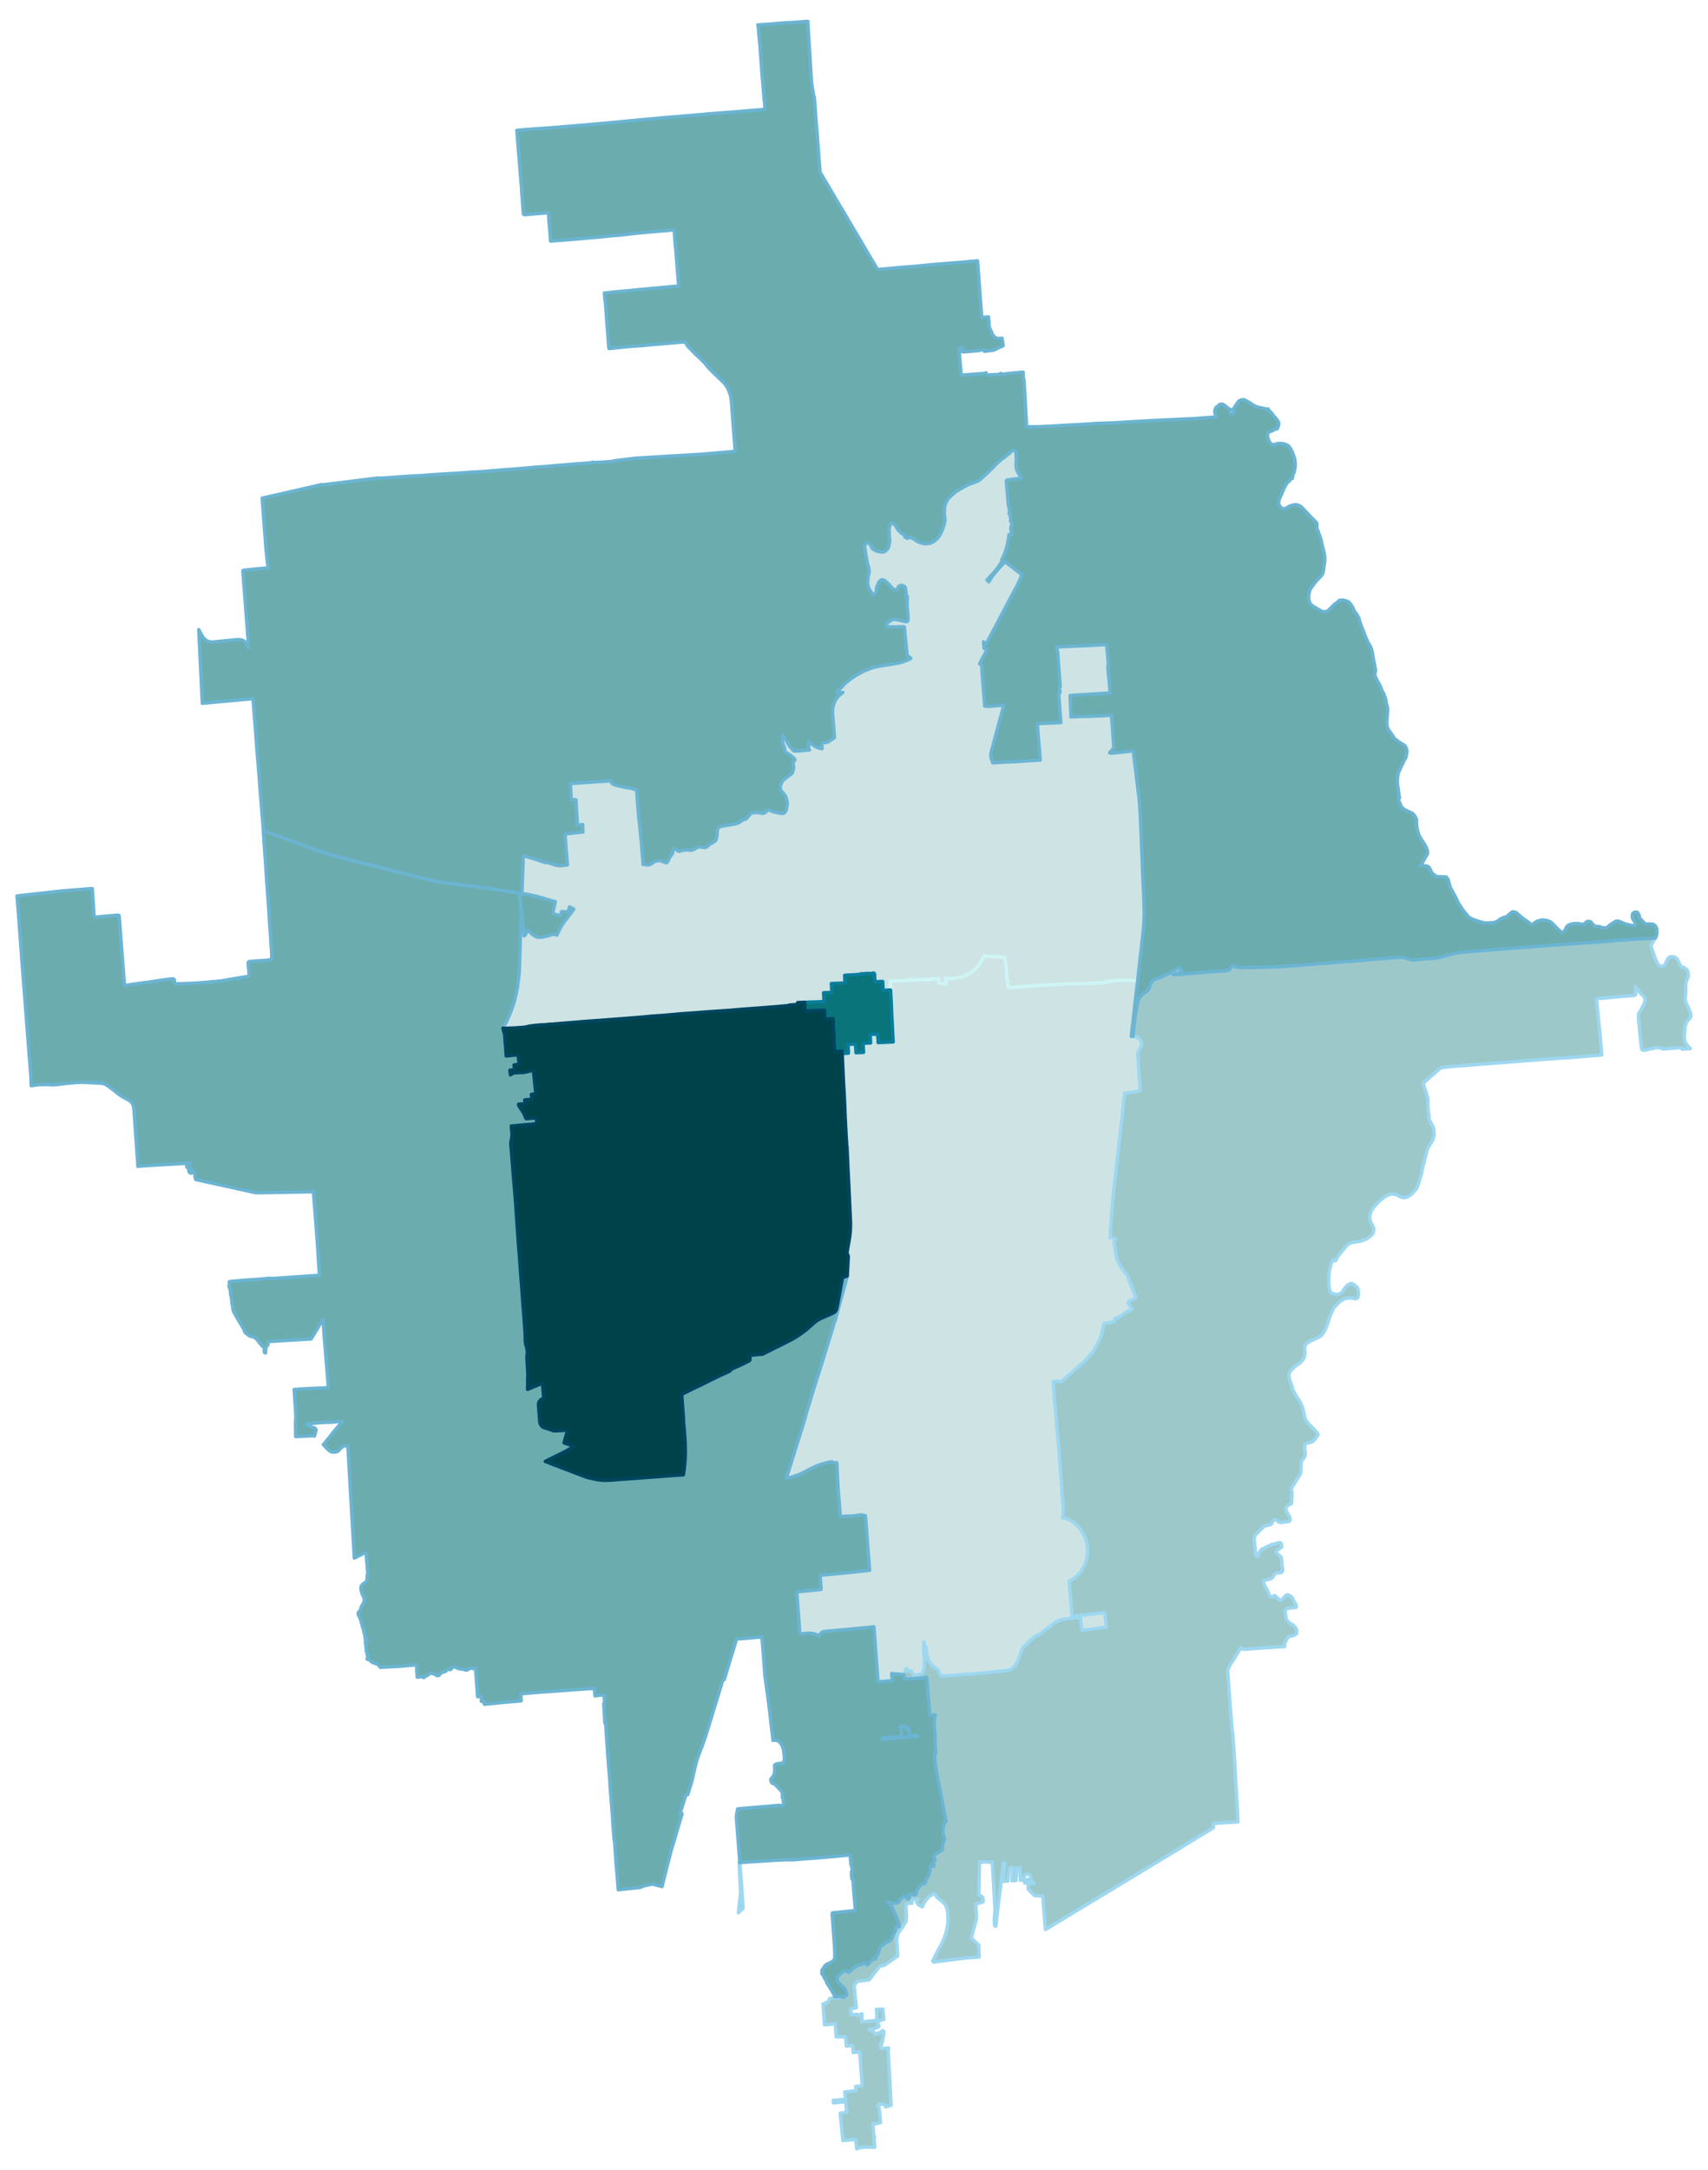 <svg width="384" height="5.08in" viewBox="0 0 2880 3659" xmlns="http://www.w3.org/2000/svg" xmlns:xlink="http://www.w3.org/1999/xlink"><path fill="#fff" d="M0 0h2880v3659H0z"/><defs><path id="a" d="M1500.71 2931.89l-12.81 1.37-.11-2.97 32.81-1.72-2.17-17.26 5.15-.23 3.65-.57.35 5.14.57-.23.23-.8 1.48.12 2.52-.58.11 1.61.12.8 1.26 10.74 10.51-.91 1.03-.11.12 1.14-1.95.23-5.48.57-3.89.34-7.55.8-6.74.69-.69.11-12.46 1.15-6.06.57z" stroke-linejoin="round"/></defs><use xlink:href="#a" fill="#cee3e4" stroke="#cef5f5" stroke-width="5.76"/><defs><path id="b" d="M1547.47 2927.2l-.8 1.6-1.14-1.37h.57l1.37-.23z" stroke-linejoin="round"/></defs><use xlink:href="#b" fill="#cee3e4" stroke="#cef5f5" stroke-width="5.76"/><defs><path id="c" d="M1504.6 2834.01l-24.01 1.94-.23-2.05-1.83-24.02-.8-11.43-.69-8.69-.23-3.32-.91-12.23-2.29-30.99-80.6 7.55-4.12.45-2.4.92-2.17 1.6-3.43 4.8-5.83-2.74-4-1.26-4-.57h-4.23l-1.6.11-12.69 1.26-.81-12.81-1.94-26.29-.8-9.38-1.37-20.58.34-.92.57-.8.58-.34.8-.23 37.84-3.77.57-1.03.12-1.15-1.49-17.15-.12-3.54.12-.46.23-.46.57-.22 40.93-3.89h.57l15.09-1.6 21.38-2.29 4.58-.57-1.38-17.61-.34-5.26-.68-8-2.29-30.65-1.03-13.95-1.37-16.58-7.09-1.37-14.75 1.83-20.46.8-3.66-46.31-2.06-38.53-.23-5.84-4.34.35-.8-.12-1.15-.45-1.83-1.38-1.6.23-4.34.8-3.32.8-4.57 1.15-3.55 1.03-2.4.8-2.05.8-1.95.68-2.17.92-3.2 1.37-2.63 1.26-1.37.68-.35.12-6.4 3.2-6.52 3.43-4.23 2.06-2.17 1.03-2.17.91-2.17.92-3.66 1.25-1.49.58-.8.34-2.06.57-2.97.92-2.29.57-2.51.57-3.09.57-1.14.23 1.03-3.66.68-1.83.35-1.03.45-1.37 1.03-2.86.92-3.09 1.14-3.77.23-.69 1.6-4.46 3.89-13.03 5.49-17.38 5.48-17.5 2.29-7.43 4.34-13.95 2.75-9.37 1.37-4.92.69-2.86.91-3.2 3.77-12.01 3.32-10.86 3.32-11.09 4.8-15.32 2.74-8.46 5.37-16.93 5.72-18.29 7.2-23.67 6.86-21.84 1.15-3.89 1.48-5.49.69-3.2 1.49-1.94.68-2.4 5.83-22.42 11.21-40.24 1.25-4.58 1.38-5.94.11-1.03 1.49-27.1.23-5.03-2.29-6.29.69-3.55 3.08-17.83.23-1.15.8-5.6.57-4.8.23-2.06.34-7.55.12-7.2-1.14-25.61-2.63-55.35-.8-16.12-.35-8-.11-2.29-.92-21.27-.45-1.6-.58-11.89-.22-.34-.69-13.5-.69-13.49-.68-13.61-.34-11.09-.12-1.83-.8-17.61-.23-5.37-.91-14.06-.92-19.67-.91-19.78-.57-13.61-.23-3.77.57-.12.11 3.89 10.06-.57-.11-3.89-.69-10.98 12.7-.34.57 9.03.23 5.49 12.8-.57-.8-15.09 6.63-.57 6.06-.23-.68-14.41 4.91-.23 7.66-.34.46 7.66.57.46-.34 4.68.11 1.61 12.81-.58 12.57-.57-.8-14.29-.68-14.64-.8-14.52-.69-14.98-.69-14.63-.45-8.01-.35-6.52-.68-14.97.57-.12 6.63-.11 5.03-.12 6.98-.68h5.94l.34-.23.8-.23 9.15-.34 8.92-.46 7.43-.46 4.23-.11 7.2-.23 3.43-.12 4.69-.34 10.29-.8.57 7.66 12.24 2.17-.69-10.4 2.63 1.03 12.58-.8 8.34-1.72 6.29-1.14 2.86-1.95 8-3.88 1.15-.69 4.91-3.77 4.23-4 1.95-2.18 4.11-5.14 8.35-13.38 34.41 2.52 3.32 27.21 2.28 23.9 1.6-.12 9.26-.68 6.98-.69 5.14-.34 5.49-.46 1.72-.11 4-.35 6.06-.45 4.46-.46h1.37l4.11-.23 5.95-.34 3.66-.12h.91l5.15-.46 4.8-.22 3.32-.12 7.31-.34.69-.12 5.14-.34 21.38-1.14 2.52-.12 1.03.69 3.31-.12h1.03l2.29-.11h1.37l3.43-.11 1.49-.12h.91l2.75-.11 4.45-.12 4.69-.11 3.32-.12 4.46-.11 10.06-.8 2.97-.11 3.66-.23 1.49-.12h.8l.8-1.14 3.77-.57 2.74-1.03 3.55-.23h1.25l9.15-.57 1.49-.12 6.4-.34 6.86-.34 15.09 1.48h1.14l1.61-.11-.23 2.51-.46 3.78-.69 4.46-3.88 34.3-.35 3.55-.57 5.37-.23 1.94-2.74 24.13-1.6 13.61 1.26.23 1.48.11 1.26.23h1.03l1.03.11.57.23.69.23 1.37.34 2.63.92 1.48.91 1.03 1.03 1.49 2.17 1.03 1.72.46 1.26.34 1.14.23 1.37-.12 2.63-.23 1.37-.45 1.26-1.49 3.09-2.86 5.15-1.6 2.63 2.06 30.53 2.51 32.93-2.51.22-1.49.35-1.71.57-.8.34-.69.35-.68.45h-2.52l-11.2 1.83-1.72.46-2.97-.34-.92 8.46-.45 3.66v.45l-.12 1.26-.23 1.49v.57l-.34 3.2-.34 2.75-1.83 16-2.75 24.36-.22 1.94-.35 2.86-.68 5.95-4.01 35.22-.45 4.34-1.72 14.75-.57 5.6-1.37 11.55-3.77 34.31-.92 10.63v.91l-1.48 20.13-1.49 20.92-.46 7.55-.23 2.97-.11 1.6.8.12 1.94.34 1.72.23 2.06.46 1.94 1.14 1.14.57-1.6 1.49-.68.91-.23.69-.12.92v1.82l.46 2.98 3.2 20.58.12.34.45 1.95.35 1.25.68 2.06 1.6 3.32 1.95 3.89 1.71 2.85 1.03 1.95 5.26 7.43 4.69 6.29 1.48 2.74 3.66 9.27 2.17 5.94 2.29 5.72 1.14 3.09 2.98 7.31.68 2.41.12 1.37-.35.8-.8.8-3.31 1.48-2.29.81-1.94.91-1.15.8-1.25 1.26-.8 1.03-.12.57v.57l.12.8 2.85 4.8 2.18 2.86.23.46.22.23.69 1.03-3.54 2.4-3.32 1.49-3.66 1.94-5.37 4-2.17 1.49-2.06 1.26-5.03 2.28-2.29.69-1.71.57-.69 5.37-14.86 2.52-2.75.11-.34 2.63-.57 2.98-1.14 4.8-.58 2.17-.11.92-.8 2.86-.69 2.74-1.03 3.09-1.14 2.97-1.14 2.86-1.49 3.2-1.71 3.43-.23.34-1.83 3.43-.35.46-1.94 3.55-1.83 2.85-1.71 2.52-2.18 2.86-.45.57-2.4 2.97-2.52 2.86-2.51 2.75-3.09 3.08-4.46 3.89-36.24 32.02-5.83-1.72-.69.46-.69.11-6.17.69.34 5.49.35 3.43v.68l.11.8.12 1.15.22 2.74.35 5.15.34 5.14 1.14 14.07.12.8.23 2.06.11 1.03 1.03 12.57 1.14 12.7.57 7.2.12.91.46 4.81.34 3.88.8 7.89.23 1.83v1.15l.23 2.51.91 11.67.23 2.74.69 7.55.11 2.17.46 5.37.11 2.52 1.03 13.15.92 12.69.57 7.32.11 1.37 1.49 22.53v1.03l1.6 16.92.68 9.83.12 1.49v4.8l-1.37 7.32-.23.91 2.06.35 4.23 1.03 3.65 1.6 1.95.91 5.37 3.09 2.29 1.6 1.83 1.37 3.08 2.86 2.98 3.2 2.17 2.52 2.74 4 1.72 2.51 1.14 1.95 1.49 3.2 2.4 5.83.69 2.17.68 2.63.57 1.95.8 5.26.35 4.34.11 3.78-.46 7.54-.57 3.32-.68 3.09-.92 3.43-1.6 4.34-.8 2.29-2.17 4.34-2.86 4.69-2.52 3.55-2.74 3.08-3.89 3.78-2.51 1.94-2.52 1.83-2.74 1.6-4 1.94 1.48 19.56 1.15 12.12.11.68 1.14 15.9.8 11.55 14.07-1.72 1.48-.23 7.43-.91 8.92-1.03 10.18-1.14 5.49-.69 5.94-.69h.57l.46.35.46.45.46.69.45 2.29.35 3.43.45 4.46.12 1.37 1.14 9.37v1.03l-.23.69-.57.34-1.49.23-9.26 1.14-17.95 2.41-3.08.34-6.98.69h-1.03l-.23-.12-.22-.23-.35-.8-1.03-9.95-1.25-10.63-8.58 1.03-5.49.8-13.83 1.49-1.49.22-3.66.92-3.65 1.26-2.18 1.03-3.2 1.94-10.97 8.12-18.18 13.95-.57-1.37-16.35 12.46.68 1.26-6.29 5.03-2.05 2.17-1.72 2.52-1.14 2.17-.69 1.37-3.08 8.92-2.52 7.32-1.37 3.09-1.37 2.28-1.38 2.17-1.03 1.38-1.71 1.83-2.06 1.83-3.31 2.51-1.83.92-2.75 1.03-1.14-.23-.69.23-1.14.11-6.17.8-1.26.11-1.14.12-4.58.46-.57.11-.91.11-12.58 1.26-14.52 1.6-7.09.58-14.4 1.37-1.26-.69-3.55.34-5.48.58-16.81 1.48-3.66.35-4.23.22-7.2.58-1.95.11-.68-.34-1.37-.35-.92-.22-.68-.46-.46-.57-.46-.58-.46-.91-.57-1.49-.34-1.14-.46-.57-.23-.34-.23-.81-.22-.45-.46-.92-.69-1.03-.91-1.14-.69-.57-.68-.57-5.61-4.12-1.03-.91-1.14-.8-.91-1.03-1.03-1.03-.8-1.03-.92-1.37-.68-1.03-.8-1.26-.35-.8-.57-1.03-.34-1.03-.46-1.14-.34-1.15-.35-1.03-.22-1.48-.35-2.06-.68-6.98-.46-3.65-1.03-4.24-1.14.23-1.49.23-.34-3.43-.34-4.91-.35 5.14.35 9.95.11 2.74v2.63l-.11 2.29-.12 1.49.69 2.28.23 6.18-.12 7.89-1.6 8.34-2.63 4.92-7.09 1.37-5.03 1.95-5.49-8.01-4.68-.8-3.66-3.66-4 10.41-20.93-1.72 1.15 12.01z" stroke-linejoin="round"/></defs><use xlink:href="#c" fill="#cee3e4" stroke="#cef5f5" stroke-width="5.76"/><defs><path id="d" d="M867.89 1733.34l-4.12.11-10.75.46-2.74.11-2.4-.34 2.06-3.89 2.63-4.91 2.05-3.89 3.32-7.32 4.23-10.18 1.49-4.46 2.74-8.11 1.37-5.26 1.26-4.69 1.14-5.15 1.38-6.97.8-4.69 1.94-14.98.69-6.75.45-3.54 1.72-57.29.34-6.17.8-22.41.57-19.44 4.69 44.48 1.03-.8 1.26-1.49 2.63-5.26.91-.68h1.03l1.03.45 1.83 1.37 5.03 4.35 2.86 2.06 2.86 1.37 1.94.69 1.03.11 2.63.23h3.09l2.17-.57 1.14-.23 6.4-1.26 8.24-2.51 1.37-.35.8-.11 1.14-.12 1.6.35 3.09 1.14.34-.8 1.14-2.17 2.63-5.49 2.18-3.89 3.31-5.72 3.89-5.6 5.14-6.52 1.03-1.37 7.21-9.6 1.83-2.63-2.86-1.72-1.49-.68-2.86-1.38-.91 3.32-1.6 5.6-4.23-.8-2.75-.23h-3.88l-2.18 7.09-12.8-3.54 3.77-18.07.57-2.06-2.17-.57-12.58-3.66-6.74-2.17-4.69-1.14-1.83-.69-3.66-.91-4.91-1.15-3.89-.8-5.37-1.14-1.72-.34-7.2-1.03-1.49-.23.23-5.72v-1.14l.12-4.12.8-20.24.57-15.55.57-15.32.11-.92.12-.45.57-.12 1.37.23 1.37.34 3.09 1.03 7.2 2.18 7.78 2.28 8.46 2.86 7.2 2.4 2.74-.23 6.86 1.95 6.75 2.28 6.06 1.15 3.32.11 3.43-.23 8-1.14-.12-1.49-.91-11.89-1.14-13.26-.46-5.6-.69-9.5-.8-9.83v-.57l17.38-1.83 3.66-.34.46-.12 8.8-.91-.46-12.58-8.8 1.26-2.52-43-1.94-.34-5.94.34-1.61-27.44 68.37-4.57.12.68.34 1.26.34.92.69.8.92.91 1.48 1.15 2.52 1.25 2.17.57 10.29 2.29 8.23 1.83 5.37.57 2.75.69 2.28.46 1.03.34 3.09.91 1.14.58.92.8-.12 1.71.12 1.03.11 3.2 1.49 19.9 1.26 14.41.11 1.02.23 2.18.91 9.49.92 7.09.8 9.03.23 2.97.34 3.55.92 7.77 1.14 13.61 2.29 28.13.57-.46.8-.11 1.83.23 1.14.57 1.72.34 1.6.11 1.48-.11 1.49-.34 2.29-.8 2.28-1.72 2.63-1.71 2.75-1.38 2.17-.68 3.31-.46h2.18l2.28.46h1.15l1.48 1.14 6.4 2.06 3.43-4.46.8-3.43 5.95-8.23.69-3.89.45-1.6.57-1.37.69-.8.57-.23h.69l1.94 1.03 2.4 2.28 1.15.69 1.48.46 2.06-.12 1.26-.45 1.14-.58 2.17-.34 2.63-.34 3.66-.46 2.63-.23.8.12 1.26.57 1.03.23 1.71.11.92-.23 5.71-2.17 1.61-1.14 2.74-1.49 3.43-.8h1.49l6.28 1.14h.92l1.03-.11 1.03-.34 1.25-.58.46-.34 1.95-1.6 1.6-1.83 1.71-1.14 3.43-1.72 4.12-2.63.91-.68.92-1.03.45-.69 1.15-2.86.45-2.17.46-3.2.12-4.8.34-2.29.34-2.4.46-1.38.68-1.25.69-.8 1.03-.69 1.49-.69 1.94-.57.46-.23 8.46-1.48 13.26-2.17 2.97-.58 4.46-1.83.57-.34.57-.34.92-.57 1.83-1.38 1.94-1.02 1.49-1.03 1.37-.58 1.26-.34 1.83-.23.8-.45 1.83-2.29.91-1.03 4-4.8.92-.8 1.03-.69 1.25-.46 2.41-.34 2.97-.23 3.89.12 1.71-.12 4 .92.23.11 2.29.23 1.6-.23 1.48-.34 1.72-1.03.57-.46 1.03-1.26.91-1.14.58-.46.91-.34.92-.23h1.14l1.03.34 3.54 1.49.8.34 1.15.46 1.94.57 1.49.46 2.4.34 2.05.46 1.95.23 3.77.8 2.29.11.57.12h.11l1.83-.57 1.6-1.15.92-.8.57-1.14.57-1.14.8-2.41.92-4.57.11-.8.34-1.83v-2.86l-.57-4.34-.57-2.52-.8-2.63-.91-2.17-.8-1.37-3.21-4.12-3.31-3.66-.69-1.14-.45-1.03-.35-3.32.12-2.86.34-1.48.69-1.83 1.48-3.2 1.6-2.18 1.03-1.25 2.17-1.95 5.49-4.23 5.26-3.66 1.26-1.14.8-1.14.57-1.03 1.26-5.15.34-2.4v-1.6l-.68-3.32-.23-1.48.11-1.83.23-1.26.46-.92.57-.68 1.26-1.03.34-.46v-.8l-.12-.8-.34-.57-.23-.57-1.48-1.37-4.35-3.55-5.37-3.77-2.52-1.37-1.37-1.15-.68-1.14-.46-2.06-.46-3.66-3.66-9.26.8-8.58-.34-3.43 1.37 2.29 3.43 4.46 7.32 12.12 2.4 2.17 3.2 4.35.57.57.57.23.8.23 2.98.11 5.14-.23 17.49-1.71-1.48-2.86.34-11.21 3.89 3.09 3.66 2.86 1.6 1.14 2.17 1.37.46.23 1.6.8 4 1.49 3.89.92 1.25.11-.22-3.2-.46-6.29.46-.12.45-.11 2.18-.46h1.94l5.26-1.03 11.2-7.43-1.83-23.78-.8-9.49-.45-5.95-.23-3.89v-2.05l.68-5.38.8-4 .58-2.06 1.48-3.66 1.49-3.09.68-1.02 1.49-2.29 2.86-3.43 1.48-1.37 5.95-4.81-4.23.12-3.66.34-3.43-.11.69-.57 15.89-16.13 3.09-2.63 1.37-1.14 6.63-4.92.91-.68 1.83-1.03 1.49-.92 2.74-1.6 1.38-.91 3.77-2.06 2.63-1.49 1.37-.68 3.89-1.95.68-.23 5.83-2.4 3.43-1.37 8.24-2.51 8-1.61 8.12-1.25 20.35-3.32 4-.8 3.54-.91 2.4-.81.58-.11 5.25-1.94 1.61-.69 3.88-1.71 2.29-1.38-6.17-5.03-4.81-48.37-29.95.46-.23-2.17.11-1.14.58-1.83.8-1.03 2.63-2.29 3.08-2.17 3.2-1.72 1.38-.45h2.74l2.86.45 13.95 3.2 2.63.12.91-.12.8-.68.69-1.26.11-1.37.12-3.2-.12-4.58-.23-3.08-1.03-7.32-.34-8.01.34-7.31-.11-5.95-2.06.11.12-7.66-1.26-7.2-.34-.69-.92-.8-.91-.68-1.6-.69-1.03-.34-1.72-.23-2.06.34-1.71.92-1.14.8-.35.34-.45 1.14-.92 2.98-.34.34-1.49.57-1.94.23-.69-.23-3.2-1.83-2.17-2.06-4.35-4.91-4.46-4.35-2.63-2.28-2.62-1.15-2.75-.46-.8.23-.91.58-.35.22-1.25 1.38-1.49 1.83-1.49 2.97-1.83 4.69-.57 2.63-.8 5.14-.57 1.72-.91 2.06-.8.91-.35.23-1.03.11-1.6-.11-.45-.34-1.83-2.18-2.4-3.88-1.95-3.32-.91-2.06-.57-2.06-.58-2.74-.34-2.63.11-3.77.81-6.52 1.25-5.72.35-2.74v-2.63l-.35-2.4-.57-2.29-1.71-5.95-1.26-6.17-2.06-11.89-1.14-7.32-.92-5.6.35-.12.57-.57 2.17-3.09 1.03-1.03 1.14-.45 1.37.57 2.06 1.48 1.15 1.49.57 1.03 1.94 3.89 1.37 1.94.57.57 6.06 3.66 10.64 1.72 3.43-1.15 3.88-3.2 2.75-4.34 1.83-9.72-.8-9.95-.35-11.78 1.83-6.74 3.89-2.29 1.37 1.14 2.06 1.6 1.14.92 4.46 7.66 6.52 6.4 5.37 2.29-.45 3.2 2.17 1.37 2.06 1.26h1.14l.57-.23.46-1.03.46-.68.34-.23h.91l8.35 3.89 2.29 1.48 1.82 1.6 2.41 1.26 5.14 1.83 2.63.8 2.17.46h2.06l4.92-.23 2.17-.46 2.97-1.03 2.97-1.48 2.52-1.38 4-3.54 2.52-2.86 2.4-3.43 1.94-4.34 2.4-4.69 2.97-9.26 1.15-5.15.11-3.09-1.03-9.83.12-4.46.34-5.72.34-2.63.92-2.74.8-2.4 1.6-3.2 2.4-4.35 2.74-2.29 1.6-1.71 5.72-5.15 2.29-1.83 6.51-4.23 9.04-5.03 5.26-2.74 5.26-2.17 4.57-1.38 4.8-2.06 2.97-1.14 2.18-1.6 2.97-2.51 16-14.76 5.04-5.14 3.65-3.77 8.81-8.12 3.54-2.52 1.26-.91 1.03-.69.8-.68 2.4-2.06 4.23-2.98 2.29-2.17 2.05-2.4 2.41-1.14 1.48-.23 1.03.11.8.8.8 1.03.69 3.43.57 5.95v4.46l-.34 7.54.11 5.15.57 3.2.92 2.29 1.37 2.86 5.14 8.69.92 1.6-23.44 3.09-2.06 1.48 3.66 42.77 1.26.11.23 11.09-.57 1.83 1.94.92.68 6.4v2.86l.12 1.6.23 1.03 1.14 2.51 1.37 2.75.12.91-2.17 2.06-.35.92v3.2l.23 2.4.34 2.28 1.15 3.44.57 1.82-4-.34-.35-.11-.68.23-.46-.12-.11 1.83-.23 2.29-1.15 6.86-1.14 5.49-2.17 8.46-1.37 4.12-1.83 4.68-1.83 4.23-.8 1.83-1.37 2.29 1.25.8-2.17 4.23-1.6 2.52-1.71 2.51-3.55 5.03-4.11 5.03-1.38 1.49-6.86 7.66-1.14 1.26-3.77 4.12 3.08 3.08 1.26-2.28 2.52-3.78 1.71-2.74 1.03-1.49 3.66-4.69 5.95-6.86 4.34-4.8 7.09-7.32 2.63 2.06 2.4 1.83 12.8 9.83 10.52 8.12-3.66 8.81-3.08 6.63-3.32 6.75-3.89 6.86-5.6 10.52-21.61 41.05-20.23 38.07-3.43-5.49.11 1.03.69 9.72 4.8 2.86-6.17 11.66-2.75 5.26-3.31 6.75 3.43 1.14.68 11.78v1.03l4.57 57.17 6.98.34 6.86-.45 10.29-.92 7.89-.34-3.66 13.95-1.49 5.72-11.32 41.96-5.03 18.98-.34 2.52v2.4l.23 1.6.46 1.94.34 1.38 1.49 3.77.34 1.03.46 1.71 3.65-.23 18.75-1.02 9.15-.46h1.14l4.81-.23 5.03-.34 15.66-1.03 9.26-.57 4.92-.35 1.83-.11 5.94-.23-1.83-22.64-.11-1.37-.12-1.38-.11-1.37-1.03-10.86-.23-4-.57-6.75-.91-13.03 39.67-1.95-1.14-14.4-2.63-35.57 2.4-.34-.23-3.66-1.03-3.31-.34-3.66 1.94.34-2.29-29.96-1.6-21.27-.23-3.31-.23-3.66-1.82-7.43-.12-1.37h4l12.46-.58 3.21-.11 20.58-.92 15.89-.8 18.63-1.03h.46l4.12-.22 5.03-.12 1.48 13.84 1.49 18.75.11.57.8.92-.68.45-.8.92-.34 2.06.45 5.6.69 6.63.46 3.89 2.05 22.75.35 5.15-10.75.68-32.01 1.95-11.78.68-9.49.58-3.43.45.34 8.58.81 20.92.34 6.52 12.92-.68 9.72-.23h1.71l8.12-.12 3.09-.23 21.72-.91 11.09-.46.34 5.26 2.75 39.68.34 4.8.46 4.92-7.09 8.35.8.8 7.54-.35 27.1-3.08 4.34-.35.12 1.03v.57l.11.69.23 1.94.46 3.32.46 4 4.34 34.99.57 5.15.92 7.2 1.71 13.49.57 5.15.46 4.11.46 5.04.68 9.71.46 6.41.46 6.29.34 9.49.57 12.12 1.15 30.98.91 18.87.92 25.16.22 5.37 1.38 30.53.45 11.44.35 9.49.23 8.34-.12 8.24-.23 3.77-.11 4.34-.46 8.24-.8 8.12-.8 8.11-1.03 8.12-.68 6.63-.23 1.95-.23 1.26-.46 4.68-.46 4.23-4.68 41.17-.46 4.57-.12.69-.22 2.4-1.61.11h-1.14l-15.09-1.48-6.86.34-6.4.34-1.49.12-9.15.57h-1.25l-3.55.23-2.74 1.03-3.77.57-.8 1.14h-.8l-1.49.12-3.66.23-2.97.11-10.06.8-4.46.11-3.32.12-4.69.11-4.45.12-2.75.11h-.91l-1.49.12-3.43.11h-1.37l-2.29.11h-1.03l-3.31.12-1.03-.69-2.52.12-21.38 1.14-5.14.34-.69.12-7.31.34-3.32.12-4.8.22-5.15.46h-.91l-3.66.12-5.95.34-4.11.23h-1.37l-4.46.46-6.06.45-4 .35-1.72.11-5.49.46-5.14.34-6.98.69-9.26.68-1.6.12-2.28-23.9-3.32-27.21-34.41-2.52-8.35 13.38-4.11 5.14-1.95 2.18-4.23 4-4.91 3.77-1.15.69-8 3.88-2.86 1.95-6.29 1.14-8.34 1.72-12.58.8-2.63-1.03.69 10.4-12.24-2.17-.57-7.66-10.29.8-4.69.34-3.43.12-7.2.23-4.23.11-7.43.46-8.92.46-9.15.34-.8.23-.34.23h-5.94l-6.98.68-5.03.12-6.63.11-.57.12.68 14.97-12.46.58-.68-14.98-13.15.57-.23-4.8-.11-1.83-.12-1.49v-4.12l-.11-.68-.23-.57-.35-.46-.11-.12-.34-.45-.35-.23h-1.02l-.69.23-.91.45h-8.47l-4.68.46h-2.75l-2.63.23-1.14.23-1.6.57-.57.12-6.63.57-5.49.23-4.46.22-8.12.58.57 12.8-10.06.57h-.91l-3.77.12-8.24.34.46 7.89.34 6.98-13.94.68.8 14.75-13.72.69-4.92.11-13.83.57-12.01.46.23 3.09-14.06 1.14-2.29.8-2.74.35-2.75.23-10.29.91-7.31.69-6.86.45-13.95 1.15-14.64 1.03-10.63.8-10.29.8-10.86.91-10.52.92-6.17.34-9.04.69-5.37.34-8.69.57-12.35.91-21.03 1.61-20.7 1.48-7.89.8-5.83.46-11.43 1.03-9.95.69-6.86.45-6.28.46-2.98.34-8 .8-4.8.35-3.66.34h-.69l-3.43.34-8.8.69-6.75.57-8.11.57-.8.12-9.15.68-9.49.69-6.06.46-.46.11-25.72 1.83-17.04 1.26-6.28.57-26.53 2.17-10.86.8-2.86.34-1.03.12-1.71.11-.92.12h-4.11l-4.58.57-3.54.34-4.8.12-3.43.23-6.98.68-3.66.46-5.37.57-7.55 1.72-3.88.57-14.52 1.03z" stroke-linejoin="round"/></defs><use xlink:href="#d" fill="#cee3e4" stroke="#cef5f5" stroke-width="5.76"/><defs><path id="e" d="M1445.37 3622.52l-.8.69-1.71-15.78-1.37.12-20.24 1.71-4.57-45.97.68-.11 10.29-1.14-1.26-15.67-.22-2.51-10.87 1.02-9.94 1.03-.35-4.23 20.93-1.83-.35-2.4-.57-4.69-.57-5.48 19.09-1.95-.68-7.09 10.97-1.25-4.11-56.83-11.09.8-1.03-12.01-10.41 1.14-1.14-11.43-.34-4.23h-15.66l-1.15-15.32-.68-6.98-12.81 1.83h-5.26l-2.4-34.99 5.03-.34-.23-2.06h1.6l1.15-.34.68-.46.8-.8 2.06-4.57 4.8-1.6h4l12.24-.92 3.43-.23-.12-1.03v-.91l.23-.23 2.63-.34.92-.46.22-.23.35-.69.11-.91-.11-1.14-.57-1.6-.23-1.03-.46-1.15-.46-2.06-1.03-2.28-3.31-3.32-2.29-1.48-1.14-1.38-.69-.68-.57-.92-.91-1.03-1.03-1.48-.57-.35-.8-.34-.46-.34-.8-1.6-.23-.92-.23-4.46.11-1.25.23-.58.46-.68 3.32-3.43.91-.57 1.6-1.95 1.26-.91.91-.46 2.52-1.6 1.37-.34 1.37-.12 1.15.12.68.34 1.49 1.6.8.23.57-.12.8-.34.69-.57 2.4-1.72 2.06-1.6 2.05-2.51.8-.57 1.72-.92 2.4-1.71 3.32-1.49 6.51-1.94 1.6-.69 2.18-1.37 1.02-.23h1.03l.57.34.58.46.57.8.34 1.03.46.57.46.34.45-.11.69-.46.69-.8.34-.69.57-.8 1.49-1.02.45-.69.58-1.14.45-.69.69-.23.91-.68.35-.58.57-.45 1.94-1.83.46-.35.57.12.69.57.34.11.8-.11.69-.34.57-.46.23-.46.34-1.14.57-2.97.34-.69.69-.8.8-.46.57-.46.46-.68.46-.92.8-3.31.91-1.37.23-.81.91-4.23.46-1.6.46-.45.46-.35 1.6-1.37 1.25-.46 1.49-.68 1.37-1.83.69-.57 2.4-1.72 1.71-1.03 2.06-.8 1.83-.57 1.49-.8.8-.69.68-1.14.58-1.83 1.37-2.29 1.14-2.97 1.26-2.06.57-1.26.46-1.82.91-1.26.8-1.26.35-1.49v-3.54l.11-.92.23-.34.46-.57.68-.46.69-.23.8-.11.57.23.57.34.57.34.58.12.34-.12.46-.23.45-2.17v-.57l-1.14-2.29-.69-.8-.11-.34.11-2.29-.22-.57-.23-.46-.35-.8-.23-1.37-.22-.8-.35-.91-.45-.8-.8-.92-.23-.91-.46-1.15v-.45l-.8-2.06-1.37-2.4-.92-2.06-.57-1.6-.8-2.29-.57-1.14-.57-.8-1.15-2.63-1.83-2.75-3.77-3.77-.57-.8-.69-.57-.22-.57.22-.69.69-.57h.34l2.29.57.8.34 2.17 1.95 1.15.57 1.14.11 1.14-.23.69-.57.57-.23 1.03-.11.91.11 1.26-.11 1.26-.34 1.49-.8 1.6-1.03.45-.69.35-1.03.22-1.83.35-.91.34-.35.46-.11 1.26-.11 1.02-.69.58-.69.91-1.14.92-.92.45-.22.69-.23 1.71-.12 1.38.12.34.23.57.34.57.69.23.91.57 1.26.46.46.8.22.8.12 1.14-.34.69-.69.34-1.37-.34-3.43v-1.03l.23-.35.23-.11 1.14-.23 4.92-.11h1.03l.45.23.35.45.22.23h.46l1.6-.34.8-1.14.35-1.26 1.02-3.09-.11-1.03.11-.57.35-.92.8-1.6 1.03-1.14.57-.8 2.97-3.77 1.26-1.26 1.03-.92.91-.8.69-.22h1.49l1.6.22.68-.57.69-1.03.68-2.4.46-2.29.8-1.94 1.14-1.94 1.03-1.38 1.72-1.71.34-.91.23-1.95.46-1.71.45-1.6.12-.69.69-2.86v-2.4l.22-4 .12-.69.57-.8.91-.23.69.12 1.94 1.6 1.15.11.45-.23.35-.45.23-1.15-.12-.91-.68-1.26-.23-.92v-1.14l.34-1.48.69-.46 1.25-1.6.35-.8.23-.8v-.92l-.23-.8-.8-1.14-.8-.57-.46-.8v-1.49l.46-1.14 1.48-2.06 1.03-1.15 1.95-.45 1.14-.35 1.6-1.25 1.71-1.72 1.72-.69 1.37-.57 1.14-.8 1.03-.91.8-1.26.12-1.03-.12-.8-.34-1.03-.11-1.14v-1.49l.57-3.09.34-2.4 1.83-4.57.57-1.6v-1.49l-.34-1.26-1.37-2.74-.69-2.52-.34-2.4v-3.31l.11-2.18.23-2.28.57-2.86 1.03-2.17.23-1.95.23-1.94.11-.69.57-.68.46-.23.69-.46.68-.11.23-.12h.23l-.34-2.06-1.72-9.03-7.89-40.25-.22-1.14-1.15-5.72-2.17-11.55-1.83-8.92-.68-4-.35-2.06-.34-2.51-.8-5.61-.69-5.94-1.37-16.01 2.4-.11-.34-3.32-.23-2.63-.46-6.86-.11-5.95v-2.63l-.12-2.97v-2.63l-.22-5.26-.23-2.06-.8-9.83-.35-5.26.23-6.75.23-1.83.12-1.03 1.37-6.17-3.66.46-2.97-.12-1.03.35-1.72.23-.46-6.29-.22-2.98-2.29-27.32-2.06-25.96-.11-1.49-11.32 1.37-4.57.46-1.83.12-2.29.23-1.37.11-1.83.11-9.49.58-4.8.34-.46-4.8-.34-3.09 4-10.41 3.66 3.66 4.68.8 5.49 8.01 5.03-1.95 7.09-1.37 2.63-4.92 1.6-8.34.12-7.89-.23-6.18-.69-2.28.12-1.49.11-2.29v-2.63l-.11-2.74-.35-9.95.35-5.14.34 4.91.34 3.43 1.49-.23 1.14-.23 1.03 4.24.46 3.65.68 6.98.35 2.06.22 1.48.35 1.03.34 1.15.46 1.14.34 1.03.57 1.03.35.8.8 1.26.68 1.03.92 1.37.8 1.03 1.03 1.03.91 1.03 1.14.8 1.03.91 5.61 4.12.68.57.69.57.91 1.14.69 1.03.46.92.22.45.23.81.23.34.46.57.34 1.14.57 1.49.46.91.46.58.46.57.68.46.92.22 1.37.35.68.34 1.95-.11 7.2-.58 4.23-.22 3.66-.35 16.81-1.48 5.48-.58 3.55-.34 1.26.69 14.4-1.37 7.09-.58 14.52-1.6 12.58-1.26.91-.11.57-.11 4.58-.46 1.14-.12 1.26-.11 6.17-.8 1.14-.11.69-.23 1.14.23 2.75-1.03 1.83-.92 3.31-2.51 2.06-1.83 1.71-1.83 1.03-1.38 1.38-2.17 1.37-2.28 1.37-3.09 2.52-7.32 3.08-8.92.69-1.37 1.14-2.17 1.72-2.52 2.05-2.17 6.29-5.03-.68-1.26 16.35-12.46.57 1.37 18.18-13.95 10.97-8.12 3.2-1.94 2.18-1.03 3.65-1.26 3.66-.92 1.49-.22 13.83-1.49 5.49-.8 8.58-1.03 1.25 10.63 1.03 9.95.35.8.22.23.23.12h1.03l6.98-.69 3.08-.34 17.95-2.41 9.26-1.14 1.49-.23.57-.34.23-.69v-1.03l-1.14-9.37-.12-1.37-.45-4.46-.35-3.43-.45-2.29-.46-.69-.46-.45-.46-.35h-.57l-5.94.69-5.49.69-10.18 1.14-8.92 1.03-7.43.91-1.48.23-14.07 1.72-.8-11.55-1.14-15.9-.11-.68-1.15-12.12-1.48-19.56 4-1.94 2.74-1.6 2.52-1.83 2.51-1.94 3.89-3.78 2.74-3.08 2.52-3.55 2.86-4.69 2.17-4.34.8-2.29 1.6-4.34.92-3.43.68-3.09.57-3.32.46-7.54-.11-3.78-.35-4.34-.8-5.26-.57-1.95-.68-2.63-.69-2.17-2.4-5.83-1.49-3.2-1.14-1.95-1.72-2.51-2.74-4-2.17-2.52-2.98-3.2-3.08-2.86-1.83-1.37-2.29-1.6-5.37-3.09-1.95-.91-3.65-1.6-4.23-1.03-2.06-.35.23-.91 1.37-7.32v-4.8l-.12-1.49-.68-9.83-1.6-16.92v-1.03l-1.49-22.53-.11-1.37-.57-7.32-.92-12.69-1.03-13.15-.11-2.52-.46-5.37-.11-2.17-.69-7.55-.23-2.74-.91-11.67-.23-2.51v-1.15l-.23-1.83-.8-7.89-.34-3.88-.46-4.81-.12-.91-.57-7.2-1.14-12.7-1.03-12.57-.11-1.03-.23-2.06-.12-.8-1.14-14.07-.34-5.14-.35-5.15-.22-2.74-.12-1.15-.11-.8v-.68l-.35-3.43-.34-5.49 6.17-.69.69-.11.69-.46 5.83 1.72 36.24-32.02 4.46-3.89 3.09-3.08 2.51-2.75 2.52-2.86 2.4-2.97.45-.57 2.18-2.86 1.71-2.52 1.83-2.85 1.94-3.55.35-.46 1.83-3.43.23-.34 1.71-3.43 1.49-3.2 1.14-2.86 1.14-2.97 1.03-3.09.69-2.74.8-2.86.11-.92.58-2.17 1.14-4.8.57-2.98.34-2.63 2.75-.11 14.86-2.52.69-5.37 1.71-.57 2.29-.69 5.03-2.28 2.06-1.26 2.17-1.49 5.37-4 3.66-1.94 3.32-1.49 3.54-2.4-.69-1.03-.22-.23-.23-.46-2.18-2.86-2.85-4.8-.12-.8v-.57l.12-.57.8-1.03 1.25-1.26 1.15-.8 1.94-.91 2.29-.81 3.31-1.48.8-.8.35-.8-.12-1.37-.68-2.41-2.98-7.31-1.14-3.09-2.29-5.72-2.17-5.94-3.66-9.27-1.48-2.74-4.69-6.29-5.26-7.43-1.03-1.95-1.71-2.85-1.95-3.89-1.6-3.32-.68-2.06-.35-1.25-.45-1.95-.12-.34-3.2-20.58-.46-2.98v-1.82l.12-.92.23-.69.68-.91 1.6-1.49-1.14-.57-1.94-1.14-2.06-.46-1.72-.23-1.94-.34-.8-.12.11-1.6.23-2.97.46-7.55 1.49-20.92 1.48-20.13v-.91l.92-10.63 3.77-34.31 1.37-11.55.57-5.6 1.72-14.75.45-4.34 4.01-35.22.68-5.95.35-2.86.22-1.94 2.75-24.36 1.83-16 .34-2.75.34-3.2v-.57l.23-1.49.12-1.26v-.45l.45-3.66.92-8.46 2.97.34 1.72-.46 11.2-1.83h2.52l.68-.45.69-.35.8-.34 1.71-.57 1.49-.35 2.51-.22-2.51-32.93-2.06-30.53 1.6-2.63 2.86-5.15 1.49-3.09.45-1.26.23-1.37.12-2.63-.23-1.37-.34-1.14-.46-1.26-1.03-1.72-1.49-2.17-1.03-1.03-1.48-.91-2.63-.92-1.37-.34-.69-.23-.57-.23-1.03-.11h-1.03l-1.26-.23 3.78-33.39.68-5.14.92-3.55.22-1.26.8-4.8.35-1.94.68-4.35.46-2.4.46-1.71.46-1.49v-.23l.11-.34.46-.92.11-.34.12-.34.57-1.15 1.03-1.83 1.37-1.94.91-1.14.35-.35.45-.57.8-.68.35-.35.57-.45.8-.69 6.63-4.69.91-.8.69-.8.69-.8.34-.46.34-.57.23-.46.46-.8.46-1.14 2.05-5.6.58-1.6.45-1.03.8-1.26.58-.92.91-1.02.69-.81.22-.22.35-.35.68-.57.92-.68.68-.35.58-.23.45-.22 1.26-.46 1.83-.57 1.37-.35 2.75-.91 2.97-1.03 1.83-.8.46-.12.34-.11.46-.34 2.05-1.15.69-.34 1.94-.8 1.95-.91.68-.35 2.63-1.26 3.55-1.94 2.97-1.71 2.74-1.61 2.98-1.94 1.94-1.37 1.14-.69.92-.68.91-.69 5.38 7.09-.58 1.26-10.74 3.2-4.23 1.14 10.51-.57 14.18-1.14 23.9-1.83 12.23-1.15h1.37l12.24-.8 7.43-.57 7.54-.45 2.75-.69 1.37-.57 1.83-1.15 1.03-1.03.91-1.14 3.43-5.49 2.06 1.38 2.17 1.25 1.6.57 2.4.69 1.49.34 1.37.23 1.15.12 1.02.11h1.61l12.34-.34 1.95.11 2.05-.11h3.66l20.58-.35 27.9-1.14 22.75-1.6 39.67-3.2 11.67-.8 7.66-.69 15.2-1.14 14.87-1.26 7.31-.46 6.86-.57 11.09-.8 14.52-1.37 17.04-1.37 22.64-1.83 4.57-.46 3.89-.11 4.8.57 4.34 1.03.69.23 5.37 1.6 3.43.8 2.17.23 4.35.11 5.37-.57 3.32-.46 5.37-.46 17.04-1.14 2.4-.34 4.69-.69 4.23-.91 6.97-1.95 3.54-1.03 9.95-2.74 3.2-.8 3.43-.57 4-.69 10.98-1.03 18.86-1.6 8.01-.8 10.17-.69 27.67-2.17 5.37-.46 22.64-1.82 11.32-.69 5.6-.57 7.55-.57 12-.8 12.69-1.03 5.84-.23 6.28-.46 14.41-1.26 24.81-1.6 8.23-.8 8-.23 5.95-.45 22.07-1.61 7.77-.68 3.66-.57 6.52-.46 8-.34 16.23-1.38 8.01-.45 6.28-.35 10.29-.45 15.9-1.15-6.18 10.52-.91 2.52v.68l.23 1.38 1.14 3.88 3.32 9.04 1.25 4.23 1.38 3.54 1.02 2.52 2.29 4.46 1.26 1.94 1.14 1.6.69.57.8.46.68.12 2.4-.12 3.09-.34.8-.34.8-.46.8-.69.69-1.14 1.26-3.09 2.05-4.34.8-1.38 1.61-2.05 1.37-1.26.68-.35 1.72-.22 3.31-.12 2.06.46 1.72.69 1.48 1.02 1.03 1.03.92 1.03 1.48 2.4 4.23 8.58.69.8 1.49 1.03 3.31 1.26 3.09 1.6 1.48 1.26.8 1.02.58.92.57 1.26.8 2.74.23 1.49.11 1.71v1.6l-.34 2.75-.46 1.48-2.06 4.35-1.03 2.63-.45 4.12.11 2.74-.11 11.43-.57 6.06-.35 3.89.23 1.72.23 1.71.46 1.49 6.4 14.98 1.94 4.69.23 1.6.12 1.37.11 1.26-.34 1.25-.69 1.26-1.03 1.49-1.26 1.49-1.48 1.37-1.03 1.03-1.26 1.48-.8 1.38-.46 1.6-1.6 6.51-.34 2.63-.11 4.58-.23 2.63-.69 3.08-.11 2.29.23 4.69.45 1.94.46 1.6.69 1.95.8 1.48 1.37 1.95 2.06 2.74 4 3.78.34.45-13.72 1.15-.23-2.18h-2.51l-4.58-.45-1.6.11-1.83.57-.91.12-20.24 1.48-1.03-.11-1.48-.69-1.03-.68-.34-.23-1.03-.34h-5.15l-1.71-.23-1.6.11-3.78 1.14-6.74 1.26-4.92 1.37-1.94.35h-2.29l-1.14-.12-1.15-.34-.8-.69-.22-.45-.23-.8-.69-4.01-.46-5.14-.45-5.72-.46-2.86-.57-4.69-.23-2.63-1.6-17.15-.34-3.54-.23-2.52-.23-8.8.11-1.26.57-1.37 1.15-2.06 3.54-5.83 3.55-7.43.45-.69.92-.91.34-.8v-2.29l.46-3.66v-1.03l-.23-1.03-.34-.8-2.18-2.63-1.6-1.71-1.03-.92-.8-.46-.91-.91-4-5.03-4.35-5.83-1.03-1.15.8 12.12-.11 1.03-.11.23-.8 1.03-.8.57-1.49.23-4.46.23-6.86.46-13.26 1.14-14.75 1.6-7.78.57-7.77.8-4.34.23-2.29.34-.57.35-.46.57-.11.23v1.83l2.63 27.1.68 7.32 1.49 13.95 3.77 43.45-1.26.22-46.3 3.66-12.92.92-10.52.68-30.98 2.18-15.78 1.37-7.66.46-13.61 1.03-17.83 1.6-7.89.57-43.68 3.2-20.8 1.83-11.21.69-9.94.8-3.09.22-8.69 1.03-7.89 1.15-1.26.23-.57.34-1.49 1.03-21.03 18.52-3.55 2.97-2.17 2.06-.34.46-.23.69v1.37l.46 1.83 2.17 7.09 3.2 9.6 1.14 3.89.23 1.49.35 3.65v6.29l.11 7.55.46 4.69 1.6 8.46-1.37-.91.91 4.45.8 2.52 2.97 5.6 1.26 2.4 1.26 1.83.91 2.4.58 2.75.45 3.09.35 3.77.11 2.97-.8 4.12-.57 2.06-1.37 3.08-.92 1.83-2.97 4.58-2.17 3.77-1.38 2.29-1.02 2.4-1.38 4.8-6.97 27.44-1.6 8.92-1.37 4.35-3.32 10.97-.8 2.98-1.94 4.91-1.6 2.75-3.2 3.77-4.46 5.03-3.55 2.4-2.74 1.49-1.26.8-1.26.57-3.08.57-2.98-.11-3.2-.91-3.43-1.6-1.48-.92-2.41-1.26-3.65-.91-3.21-.57-2.05.11-2.98.69-4.34 1.94-1.72.92-4.34 2.85-2.74 2.29-5.26 4.23-3.32 3.89-2.63 2.63-3.2 3.89-3.09 4.91-.91 2.06-.92 2.63-.68 2.86-.34 2.97.22 2.75.23 1.94.46 2.29.46 1.14 3.43 6.63 1.48 3.2.35.92.23 1.6v1.72l-.35 2.05-.8 2.52-.57 1.26-1.37 1.6-1.49 1.6-2.06 1.71-3.88 3.09-4 1.95-3.89 1.48-.92.46-6.29 1.6-6.97.69-5.83 1.37-2.63.91-1.26.69-1.14.91-1.49 1.49-6.06 6.97-9.49 11.44-4.11 8.12-3.43-2.4-.92 2.28-1.94 2.29-.91 1.72-.69 2.74-1.26 4.69-.91 4.34-1.26 8.24-.12 7.08v7.32l.69 7.44 1.03 4.11 1.83 3.2 2.06 1.72 2.06.68 4.68 1.26 2.4-.11 2.06-.46 2.29-1.03 1.71-1.03 1.38-1.14 1.14-1.14 1.37-2.18 1.49-2.4 1.71-2.29 1.95-2.17 2.62-2.28 3.43-1.95 1.95-.46 1.26.12 3.43 1.71 4.57 4.01 1.03 1.25.91 1.6 1.03 4.69.23 3.2-.11 2.06-.92 4.23-.68 1.15-.8.8-1.72.68-1.94.23-2.06-.34-1.6-.57-2.06-.35h-4.46l-4.23.46-1.94.57-2.52 1.15-3.08 1.6-2.06 1.48-1.72 1.26-3.2 2.97-6.17 6.41-2.52 4.57-2.28 5.15-3.66 9.49-2.63 8.34-2.63 7.44-3.43 6.17-1.03 1.83-.8 1.26-1.83 2.17-3.2 2.75-3.78 2.05-2.74 1.15-10.52 5.03-4 2.51-1.83 1.26-.91 1.37-.8 2.18-.46 1.71-.57 2.63.11 2.29.34 2.4.12 3.54-.23 1.83-.34 2.4-.92 2.75-.68 1.71-1.83 2.52-3.78 4.57-5.71 4.01-3.55 2.63-2.28 1.48-.69 1.03-.11.46-.12.34-1.94 1.49-1.37 1.37-2.4 3.2-.8 2.29-.23 1.26.23 4.57.34 2.4.34 1.6 1.14 3.89 2.18 5.6 1.48 3.78-.34.11-.23.34.12 1.38 5.6 10.97.8 1.37 4.23 6.29 2.4 3.89 1.6 2.97 2.17 5.15.92 2.17 1.71 6.86 1.26 7.21 1.03 3.66.69 1.94 1.48 2.51 1.03 1.72 3.32 3.54 8.23 8.47 2.63 2.85 2.51 3.09 2.29 3.2-4.23 6.41-1.49 1.94-2.06 2.17-1.48 1.26-1.6 1.03-1.83.46-6.06 1.48-1.26.46-1.03.8-.8.8-.68 1.15-.23 1.25-.12 1.95.46 5.14.69 4.46v3.89l-.35 1.26-.57 1.37-.91 1.6-2.86 3.89-.8 1.03-.69 1.25-.34 1.26-.46 3.43-.23 3.09-.23 8.92-.11 1.83-.69 2.17-.57 1.37-1.48 2.75-12.47 19.89-.68 1.26-.34 2.29.22 1.48.58.8.68.69-.91 20.47-3.09.91-1.71 1.03-1.38 1.15-1.6 2.05-1.37 1.83-.34.92-.12 1.03.12 1.25.57 1.49.8 1.83 4 7.09 1.14 2.4.46 1.83.23 1.26-.23 2.4-.46.8-.57.23-1.71.57-6.29.92-7.2.8-.92-.23-1.37-.46-1.26-.69-4.68-4-.81-.23-.68-.11-.57.23-.57.68-4.35 6.98-.91 1.03-.8.45-3.32.81-3.32.45-1.37.46-.8.23-.8.34-1.71 1.03-2.29 2.17-10.75 10.87-1.83 2.85-.57 1.38-.34 1.25-.11 1.26.11 3.2.91 8.12 1.38 14.3.22 1.82.92 2.41.34.22.8-.11.92-.46.91-.91.8-1.6.8-2.18 1.6-2.97 2.18-2.63 1.14-1.03 7.32-3.54 4.45-2.17 4.81-2.06 3.31-.8 8.23-2.29 1.49-.11.8.22 1.72.81.45.45.35 1.03.34 2.29.11 1.6v.46l-.45.8-7.78 5.94-.8 1.03-.23.92.12 1.25.45.92 1.03 1.14 2.06 1.72 2.4 1.71 1.72 1.6.68.92.23.8.23.91.46 6.75.23 4.8.34 1.95.57 2.51.34 2.63v1.37l-.45 1.49-.92 1.6-1.14.69-1.03.34-1.94.11-4.46.12-1.37.23-1.03.57-4.69 6.63-1.14 1.26-1.95 1.14-1.03.46-.8.34-.57.12-5.26 1.14-2.74.69-.8.45-.46.69-.23.57-.11.92.11 1.14.23 1.49.91 2.63 3.78 7.2 2.4 4.8 1.26 2.75 2.51 5.03.34.23.58.23h.45l2.18-.35 1.71-1.14.8-.46.92-.34.8.11 1.37.8 6.4 6.41.69.45 1.48.23.69-.23.8-.57 2.51-2.63 4.01-4.57.68-.69 1.03-.46 1.37-.11 1.03.11 1.37.35 3.09 1.71 1.03.8 1.03 1.15.8 1.03.91 1.71 1.38 3.43.91 1.72 1.49 2.17 1.37 2.17.46 1.03.11.69.11.91-.11 1.03-.11.57-.23.35-.46.22-2.06.35-5.26.23-3.08.34-5.26 1.26-.46.34-1.6 1.71-.34 1.26v1.83l1.02 6.52 1.03 5.49.35 1.03.23.8.57.91 1.71 1.83 1.37 1.26 1.6 1.14 3.89 2.29 2.29 1.83 3.43 3.54 1.48 2.18.46 1.03.12.68.22 2.17-.22 2.98-.46 1.37-.57.57-3.66 2.06-2.63.69-5.83 1.37-.8.34-.92 1.26-4.57 8.12-.69 1.48-.11.8v1.15l.11 3.66-20.58 1.37-21.6 1.37-7.09.57h-.46l-15.89 1.26h-2.63l-1.72-.23-.91-.23-.92-.34-.68-.46-1.49-1.37-13.83 22.3-2.63 3.88-1.26 2.18-2.06 3.77-1.6 3.09-1.14 2.86.91 11.66.92 12.58.46 6.86 1.48 17.84 1.03 16.23 1.49 17.15 1.71 21.84.57.92 2.18 30.3 1.14 16.24.23 3.08.11 3.21 1.37 22.41.23 6.4.46 6.29.8 15.55 1.72 28.59.68 18.63-19.78 1.03-6.86.57-12.69.8-2.17.35.46 6.74-70.89 43.34-70.88 42.88-71 42.88-70.89 42.88-1.03-13.04-3.43-43.56-13.83-.69-10.52-10.63-.34-9.72 9.94-.12v-.11l-.68-.92-1.26-1.25-12.12 1.48-1.6.12-.57-5.26 1.71-.12 9.15-.68-.34-3.89-.35-1.49-.68-1.37-.69-.8-.8-.46-4-1.03-3.89 1.49-1.37 8.69-5.37.11-.92-21.15-5.14.57-1.37 19.1-.12 2.06-6.86.34 2.17-21.84-5.94.23-3.09 20.35-.23 1.95-6.29.22h-1.6l2.75-30.41-2.17-.12-5.49 45.97-4.92 37.85-1.26 12.35-1.25 10.29-.58-.23-.8-.46-.34-.57-.23-.57-.68-8.58 1.6-18.18-.92-11.55-3.54-62.89-.34-5.14-11.67-.34-9.94.68-1.03 54.54 6.29 4.01.8 3.43.23 4.68-3.66.92-8.92 2.86 1.26 16.23v1.38l.22 5.83-8.91 33.5 12.46 12.12.34 12.58.57 7.32-3.65.57-6.64.46-11.43.68-54.53 6.86-1.15-.11-1.14-1.49.34-.68 1.14-2.52 1.38-2.74 2.63-5.15 4.8-8.92.68-1.26 2.52-4.68 1.83-3.43 1.6-3.66 1.6-3.55 1.49-3.77 1.25-3.77 1.15-3.89.91-3.89.92-3.89.57-2.63.46-3.2.34-2.86.23-2.51.11-1.95-.46-5.37v-4.12l-.11-1.37-.11-1.83-.23-1.71-.12-1.49-.23-1.14-.34-1.15-.34-1.37-.46-1.14-.34-1.15-.46-1.03-.69-1.25-.57-1.03-.8-1.15-.68-1.02-.92-1.03-.91-1.03-1.03-1.03-.8-.69-1.49-1.26-2.4-1.83-1.6-1.25-1.37-1.03-.69-.57-.57-.58-.57-.57-.57-.68-1.6-1.95-.92-1.37-.11-.34-.23-.35-.46-.91-.34-.69-.34-.68-1.49.8-1.03.34-1.26.69-2.28 1.48-.92.69-1.14.91-1.03.92-.23.23-1.26 1.03-1.83 1.83-2.74 3.31-.69.92-.8 1.14-.68 1.14-.69 1.38-.46.8-.45 1.14-.92 2.29-.57 1.6-2.97-1.26-1.03-.69-1.14-.57-1.49-.57-3.2-4.57 2.74-5.49-10.86.91.34 6.18-9.49.91-.8 3.43.57 8.58.46 8.46-.11 4.69-.12 1.37-.23 1.72-.22.57-1.26 3.08-1.26 1.38-3.2 5.94-5.03 6.63-1.6 2.29-1.26 2.97-1.6 4.81-.34 2.17-.12 4.92.12 2.05.34 4.12.34 6.52.23 2.97.12 2.74.11 2.52.11 2.4.23 1.72-17.37 12.12-5.49 3.66-7.43 1.37-8.92 11.55-9.03 11.66-19.9 2.52-5.26 6.74 1.49 17.95 2.17 19.9-9.83 1.37 1.14 10.52 9.72-.91.92 2.28 2.28-.23 1.37-1.14 3.55-1.83.11 5.03v8.81l25.38-2.75-.11-7.09-.69-11.43 10.87-.34 1.71 17.38-8.92 2.17-2.28 5.72.68-.12 1.14.12.23.34.58 2.74v.8l-.35.8-1.26.58-2.74 1.03-2.17.22-1.26.58-1.26 1.94-.57.11-.11-.11-.23-.57-.23-.23h-.91l-2.86.23-1.03.46-1.6.11-.12.34.23.23 2.4.46 1.03.68.57.23.35.35.91.45.34.35h.46l.57.34.69.57.46.69.91 1.03 1.03 1.48.69.58.45.11h.69l.34-.23.23-.57.69-.34.34-.35 2.06-.45 1.26-.23 1.37.45.45-.34.8-1.49.58-.22.34.11.46.34.45.12.35-.12.68-2.17.35-.34.34-.12 1.03.23.8.69.34.68.12 1.38-.35 4.34-1.71 8.69-.46.69-.23.68.23.8v.8l-.69.58-.34.57-.34.91v1.15l.23.91-.12.46h-.23l-1.48-1.03-.57-.57.8 8.12 13.37-.69-.8 3.43 4.92 92.96-9.26 2.75-.23-3.55-9.95-1.37-1.6.23-.91 1.37-.35 1.94 1.95 2.41 1.83 16.46.8 9.03-6.29 1.6-2.52.35-4-.12 1.03 18.41 1.72 3.2-.69.46-.23.57-.11 1.6.8 9.84.57 5.6-20.12-.11-9.61 2.05z" stroke-linejoin="round"/></defs><use xlink:href="#e" fill="#9dc8ca" stroke="#9dd7f0" stroke-width="5.76"/><defs><path id="f" d="M1244.95 3225.29l3.77-33.73-.22-3.77-1.49-32.13-.8-14.87h1.26l2.4 32.02 1.03 14.87 2.17 29.84-8.12 7.77z" stroke-linejoin="round"/></defs><use xlink:href="#f" fill="#9dc8ca" stroke="#9dd7f0" stroke-width="5.76"/><defs><path id="g" d="M1423.31 3367.65l-3.43.23-.12-1.37-.23-.34-.34-.23h-1.03l-1.94.34-5.37.34-2.98.35-.45-.12-.23-.34.11-.69-.23-1.14-.68-1.49-3.55-6.06-1.6-2.74-1.71-2.52-3.78-6.06-1.25-1.71-.58-1.26-1.6-5.49-.34-.46-1.03-.11-.46-.69-.34-.91-.8-1.95-.68-1.14-.8-1.26-.58-1.03-1.37-1.48-.23-.46v-.69l.12-.91.68-2.29-.57-1.14v-1.14l1.72-1.72 3.2-5.14 1.26-1.38 1.6-1.03 9.6-4.8 1.37-.91.8-.92.8-1.26.92-2.17.34-1.94.11-1.6v-6.52l-.68-13.15-.23-3.77-.23-2.4-.11-1.95-1.15-16.46-2.05-26.53v-1.37l.11-.58.57-.57.69-.23 4.68-.34 8.01-.91 23.32-2.29.92-.57.22-.46.35-1.37v-1.49l-.46-6.17-.46-4.35-.8-10.52-.23-2.63-.68-6.74-.23-5.61-.46-5.26-.57-8.34-1.71.11-.92-11.89 1.72-.12-.58-6.4-.45-1.83-1.15-3.54-.22-1.72-1.03-10.4-.12-4.46-5.26.23-24.24 2.28-32.12 2.75-18.07 1.26-7.54.68-5.95.46-3.43.23h-11.77l-17.95.8-54.31 3.54-5.6.57-.35-3.88v-1.15l-1.94-24.7-3.43-44.47-.11-4.24.57-4.46 1.6-7.77 68.94-5.95 8.57.35-.11-5.61v-.34l-.11-.11-.12-.23-.11-.35-.35-4-1.37-2.86-.11-.91.11-4.8-.11-1.49-.23-1.14-.57-1.38-1.6-2.17-7.09-7.54-3.66-3.43-.46-.35-2.4-.57-1.26-.57-.57-.69-.57-.91-.34-.92-.46-2.17-.23-.8v-1.03l.34-.46 2.86-3.2 1.6-2.97.69-1.26.69-2.4.45-3.32.12-1.83-.35-7.77.35-.92 1.83-1.37 1.37-.45 4-.46 3.2-.69.34.12 1.26.8.8-.12.35-.34 2.85-4.8.23-1.03.12-1.03-.69-9.15-.8-5.94-.46-2.63-1.83-5.04-1.48-2.63-1.03-1.48-1.26-1.72-1.37-1.37-1.37-1.03-2.63-.91-2.63-.58h-2.18l-.57.12-.68.23-.23.23-8.12-68.95-5.14-36.36-.46-2.98-.46-7.43-1.37-16.81-.69-10.29-1.14-14.41-1.37-17.26-15.78 1.14-7.77.8-16.81 1.26-2.4.11-8.92 29.05-6.86 22.64-4.92 16.35-2.85 2.17-4.12 13.27-21.38 69.86-3.2 10.18-2.97 8.91-2.4 6.64-1.15 3.2-1.26 2.86-4.68 12.23-1.15 3.32-2.4 8.46-1.83 6.86-1.14 5.03-1.83 8-.8 4.01-1.49 6.06-3.77 12.69-3.31 10.63-2.75-.45-10.52 32.93 3.78-.23-14.18 48.02-3.43 10.98-3.32 12.46-6.86 26.76-6.06 24.58-2.05-.57-6.41-1.6-4-.91-.11-.12-3.89-.91-16.12 3.43v.45l-4.92 1.83-31.09 3.21-5.26.68-1.49-18.41-.23-2.4-.34-4.8-1.14-12.46-.69-8.92-.8-12.12-.12-.69v-.8l-1.48-22.3-.69-1.03-2.06-26.87-.22-2.63-.23-6.29-.46-6.51-1.94-24.93-1.03-12.35-.92-12.35-.11-2.17-.34-6.4-2.98-37.62-2.74-38.42-1.26-20.36h-1.26l-1.94-33.16 1.37-.11-.68-14.06-6.64-.12-8.8 1.37-1.14-12.69-27.67 1.72-71.34 5.26-24.7 2.05.23 12.01-34.41 2.97-13.84 1.49-13.72 1.26-.91-4.46-3.66-.23-.46-.34-.23-.69-.11-.8.34-1.94.12-2.63-.12-.8-.46-.81-.57-.34-.8-.11-4.57.45-3.54-48.71-.81.69-1.37.46-1.25.23-1.72-.46-1.26-.46H793l-1.37.57-1.49 1.03-1.26.92-1.94.68-1.71.12-.92-.35-3.2-.91-2.4-.46-3.09-.11-4.91-1.6-2.52-1.03-1.94-.8-1.38-.23-1.71 1.03-2.06 1.6-.91 1.26-.69.68-.91.23-2.4-1.03-.69.12-2.63 1.71-2.4 2.29-1.6.69-1.03-.12-1.14.23-1.03.46-1.03.57-1.49 1.14-3.2 3.2-.34.35-1.03.57-1.37-.12-1.26-.45-2.74-1.72-2.18-.8-1.83-.46-1.48-.45h-1.95l-1.03.11-.8.46-3.2 2.63-2.05 1.14-1.95.12-.57.34-.34.8-.23.8-.23.34-.57.23-1.49-.11-1.83-.92-1.94-.46-3.43.58-1.37.57h-1.03l-.46-.23-.23-4.35-.68-6.97v-3.89l.45-5.6-28.92 2.51-11.78.69-21.04 1.03-1.48-1.72-1.72-2.28-1.03-1.03-.68-.12h-.46l-1.14-.45-1.83-1.03-5.38-1.6-.57-.35-2.17-2.28-1.71-1.49-1.72-.91-1.03-.12-1.14-.23-.23-.45-.11-.35.11-.45.23-.23.68-.69.12-.23v-.34l-.23-.8v-.46l.11-.69.58-1.02v-.46l-.23-.34-.46-.58-.91-.68v-.92l.22-1.14-.11-.46-.23-1.03-1.03-1.48-.34-1.38v-.91l.11-2.4-.23-1.15-.34-2.05v-3.43l.23-.8-.11-.92-.35-.57-.57-.8-.23-.46v-1.14l.35-.46 1.14-1.37 1.6-.92.34-.22.12-.58-.12-.68-.45-.35-.46.23-1.49.69-.68-.12-.35-.57.12-.57.11-.23.34-.57-.11-.57-.8-.92-.11-.45v-2.52l-.35-1.26-.45-2.05-1.15-3.43-.23-.92-.11-1.71-.46-1.72-.23-1.14-1.6-4.69-.68-3.2-1.15-2.63-.23-.8.35-1.15v-1.03l-.23-.8-.69-.57-.23-.57-4-8.8.12-.46-.12-2.97.35-.46 1.37-.46.23-.34 1.83-2.98 1.14-4.8.57-1.48.91-1.49 1.95-2.63.57-1.03.34-1.14.35-1.37.45-2.52v-1.94l-.23-1.26-.45-1.37-3.09-6.41-1.26-4.46-.34-2.51-.11-2.75.11-2.17.46-1.03 1.14-1.71 2.52-2.29 3.88-2.4.57-.57.69-1.03.57-1.37.23-1.49.23-6.29.46-2.17.34-1.83.11-1.83-2.17-26.41-.11-4.69-2.17-2.06-18.07 9.03-9.15-158.82-1.6-30.76-4.8.46-.57-.12-.34-.23-.35-.34-1.37 1.03-3.08 2.06-2.18 2.17-2.17 2.29-1.14 1.14-1.26.92-1.14.68-1.49.35-.69.11-2.97.46-3.09-.35-1.48-.45-1.14-.46-1.15-.57-1.37-.92-1.03-.91-2.74-2.75-5.95-6.29.8-.91 8.23-10.18.8-.8 4.46-5.83 2.29-2.86 8.35-9.94 4-5.04 3.2-3.88-1.37.22-3.09.23-2.74.12-10.07 1.14-4.68.12-8.01.11-11.77.91-19.1 1.72 4.01 3.77 10.63 3.32 1.94 2.97-2.97 10.41-1.03-.23-2.29-.34-28.35 1.48-.11-15.66-.12-4.69.12-2.97.57-11.32-1.95-29.73-1.02-14.98 18.17-1.26 22.98-1.14 16.58-.69-1.14-14.41-1.49-17.95-2.86-36.02-1.37-15.2-1.03-14.98-.23-2.63-.11-1.72-.91-12.58-3.21 5.49-1.37 2.06-3.08 5.49-12.35 20.24-44.13 2.63-28.24 1.83-.92 6.29-2.63 2.85-.8 5.26-.23 4.69-.68-.11-1.03-.57-.23-.58.11-1.14-.45-1.71.34-.8.57-1.38-.23-1.25-.45-.69-5.49-5.72-1.72-2.06-.68-.91-.92-1.37-2.06-2.52-.68-.8-1.03-1.37-1.6-1.37-1.15-.92-1.6-1.03-.57-.23-1.26-.68-2.62-.46-1.61-.34-1.94-.8-2.74-1.83-2.4-2.06-1.26-.8-.69-.46-.91-1.48-.35-.8-.45-1.83-.92-2.06-6.63-11.32-1.6-2.63-3.54-5.83-5.38-9.84-.57-1.83-1.6-9.26-.46-2.06-.45-5.26-.23-1.14-.23-3.43-.34-1.26-.35-.91-.91-6.06-.23-1.49-.11-2.97-.58-2.4-1.14-2.52-.23-.8-.11-1.83.45-3.2.23-3.55-.11-.45 8.57-1.03 7.44-.46 5.71-.57 1.26-.12 5.72-.45 5.48-.35 2.63-.22 4.12-.23 3.09-.23 11.77-.92 10.52-1.03 8.46.23 75.69-5.26 1.37-.11-3.77-58.32-.35-4.68-2.51-32.59-3.09-39.34-.57-6.63-1.94.8-94.67 1.72-101.52-22.3-.69-1.03-.46-1.14-.34-1.83v-3.55l-.46-1.37-.46-.91-1.02-1.38-.81-2.28-.34-1.6-.57-.92-.57-.34-.46.11-.91.8-.23.46.11 2.97-.34.92-.23.23-.57.11-.8-.23-.69-.45-.91-.81-.8-.8-.35-.68.12-1.37.23-.92.34-.46 1.03-1.37.11-.68-.11-.23-.69-.57h-.57l-1.71.34-.69-.46-1.49-1.94-.11-1.26.23-1.03.46-1.03.57-.46.57-.34 2.4-.57.46-.12 1.03-.8.45-.8-71.45 4.12-17.38 1.26.34-.57-.11-1.83-.92-12.35-2.17-31.22-.91-12.23-.35-6.18-.91-12.23-1.26-17.38-.46-5.03-.57-2.75-.8-2.17-1.37-2.4-1.26-1.72-.8-.8-2.06-1.71-6.28-3.55-4.92-2.63-3.55-2.05-2.85-2.06-13.49-10.52-3.66-2.86-4.23-2.86-2.75-1.49-2.4-.68-3.2-.69-23.21-1.26-10.52-.34-6.97.34-5.03.23-10.06 1.03h-2.63l-17.38 2.29-9.72.34-2.51-.57-7.78.11-10.4.12-12.58 1.83-.46-14.52-1.6-22.76-.11-.8-1.03-11.66-5.49-71.12-5.49-71.24-2.63-35.22-4.57-62.66-1.14-12.8-.35-5.04-1.02-12.12 79.34-8.8 47.56-3.66.12 1.94 2.4 35.34.34 6.97.23 1.95.23.68.11.12.69.8.46.11h1.94l29.15-2.52 8.01-.57.91.23.46.34.23.23.23.92.8 10.29 1.25 18.75 1.26 16.35 5.6 71.81 6.06-1.14 20.7-3.09 13.83-1.72 21.72-3.31 12.58-1.72 2.75-.34 4-.23 1.03.12.8.57.57 1.26.46 3.88.45 1.26.69.57.68.46 1.49.34 17.72-.68 2.86-.12 11.55-.45 14.52-1.03 29.61-2.75 14.63-2.74 9.49-1.49 9.04-1.6 9.83-1.49 1.37-.45.91-.69.35-.34.34-1.15.12-1.25-.23-3.2-1.38-16.01.23-1.03.35-.35.68-.57 1.03-.23 16.46-1.37 6.98-.34 7.09-.69 3.54-.45 3.2-.58-.23-1.37.23-4 .23-1.49-.23-7.43-.8-10.18-.34-6.06-1.26-18.41-1.71-24.24-.23-6.28-4.35-59.92-1.6-25.39-1.37-18.29-2.06-30.76-.11-3.66 5.72 2.17 43.44 15.9 10.98 4.11 3.2 1.15 8.57 3.31 16.58 5.84 11.55 3.77 22.06 6.86 10.29 2.86 20.24 5.03 19.32 4.8 18.64 4.58 10.86 2.97 13.61 3.31 4.91 1.26 52.14 13.15 1.37.34 19.66 4.46 6.75 1.15 43.45 5.6 25.61 3.2 13.14 1.72 5.38.8 8.23 1.26 13.38 2.17 13.83 2.17 8.8 1.49 2.29 17.95 1.14 9.72-.57 19.44-.8 22.41-.34 6.17-1.72 57.29-.45 3.54-.69 6.75-1.94 14.98-.8 4.69-1.38 6.97-1.14 5.15-1.26 4.69-1.37 5.26-2.74 8.11-1.49 4.46-4.23 10.18-3.32 7.32-2.05 3.89-2.63 4.91-2.06 3.89.57 2.29.57 3.08 1.6 4.35 1.26 16.35.57 6.75.92 14.06 20.01-1.94 1.82 15.89-8.57 1.26.34 2.97.46 4.92-2.29.34-5.48.69.8 7.66 5.14-3.2 17.84-.92 12-2.74 3.77-1.15 4.01 39.8-2.75.45-4.69.8.46 4.58.12 1.94.22 1.83-3.54.23-8.35.69.46 6.63-10.86.57v1.83l8.35 13.03 4.34 9.61 12.01-.92 5.14-.22.91 9.6-5.03.23-1.37.57h-2.17l-31.44 2.86-2.97.23.23 4.11.57 6.18.34 4-.11 2.29-.23 1.94-.23 1.37-.57 2.75-.46 2.86-.46 3.2v2.29l1.49 17.26.23 3.32.8 9.83.23 2.86 1.25 16.81.69 7.77 2.51 29.16.69 8.46.34 5.6 1.15 16.93 1.25 18.98.58 7.66 1.6 22.75 1.25 16.01.23 2.06.23 3.77.57 7.89.8 10.52.8 11.09.46 6.64.69 8.92.68 7.89.8 11.32.69 9.94.46 6.75 1.37 16.46 1.03 14.64.91 11.66.12 1.49.11 1.83.23 3.2.11 8.35.12 5.26.57 3.43.46 1.94.34 1.15 1.14 3.43.69 3.77.23 3.43-.12 2.52-.45 3.43-.23 2.85.46 7.44.22 3.88.92 15.56-.46 27.09 21.84-8.91 3.09-1.26.45-.12.12 2.06.45 6.63 1.26 17.27-1.26.23-1.37.34-1.37.69-.91.57-.58.57-1.14 1.37-1.26 1.95-.57 1.71-.23 1.26-.11 1.49 1.6 21.49.57 7.44.12 1.02.45 1.38.8 2.17.57.8 1.49 2.17 1.72 1.26 2.17 1.03 8.92 2.86 3.88 1.37.92.34 1.83.57 2.17.35 8.23-.35 3.32-.22 10.4-.92-6.06 21.61 16.69 5.72-10.97 6.75-2.86 1.6-34.53 17.26 2.17.69.92.46 1.03.34 2.17.8 1.37.69 5.72 2.17 1.14.45 2.29.92.91.34 12.35 4.69 30.07 11.44 4.34 1.71 1.72.69 1.14.34 2.86 1.03 2.63.68 2.06.46 4.23 1.03 6.4 1.37 4.92.8 7.2.69 4.92.11 5.6-.22 9.83-.69 3.89-.23 2.4-.23 5.03-.34 26.18-1.94 20.12-1.49 22.3-1.6 5.6-.46 7.32-.57 9.72-.69 12.34-.91.23-1.03.35-2.52.34-2.17.46-2.51 1.48-15.56.35-6.86.22-8.69-.22-7.54v-5.38l-.12-1.14-1.37-20.81-.57-6.63-.12-1.03-.8-6.86-.11-7.66-1.6-21.5-.57-7.66-.69-9.95 1.6-.8 18.29-9.15 13.72-6.4 13.95-7.09 14.18-6.97 19.09-8.7 3.09-3.43 16.46-7.43 4.69-2.28 8.35-4.12.91-.8.69-.92.23-1.48-.35-6.29 17.95-1.72 3.32-.11 22.41-11.32 2.28-1.03.69-.23 9.49-4.8 1.6-.8 11.66-5.95 7.32-4.23 4.92-3.09 8-5.6 5.49-4.11 4.91-4.35 9.15-8.12 3.77-2.86 1.6-.91 4.35-2.52 4.11-1.83 16.7-7.43 3.43-1.94 1.25-1.15 1.26-2.17 1.37-4.12 5.38-28.92 1.48-8.69.8-4.23.12-.69 1.6-8.35 1.26-.34 6.63-2.17-1.38 5.94-1.25 4.58-11.21 40.24-5.83 22.42-.68 2.4-1.49 1.94-.69 3.2-1.48 5.49-1.15 3.89-6.86 21.84-7.2 23.67-5.72 18.29-5.37 16.93-2.74 8.46-4.8 15.32-3.32 11.09-3.32 10.86-3.77 12.01-.91 3.2-.69 2.86-1.37 4.92-2.75 9.37-4.34 13.95-2.29 7.43-5.48 17.5-5.49 17.38-3.89 13.03-1.6 4.46-.23.69-1.14 3.77-.92 3.09-1.03 2.86-.45 1.37-.35 1.03-.68 1.83-1.03 3.66 1.14-.23 3.09-.57 2.51-.57 2.29-.57 2.97-.92 2.06-.57.8-.34 1.49-.58 3.66-1.25 2.17-.92 2.17-.91 2.17-1.03 4.23-2.06 6.52-3.43 6.4-3.2.35-.12 1.37-.68 2.63-1.26 3.2-1.37 2.17-.92 1.95-.68 2.05-.8 2.4-.8 3.55-1.03 4.57-1.15 3.32-.8 4.34-.8 1.6-.23 1.83 1.38 1.15.45.8.12 4.34-.35.23 5.84 2.06 38.53 3.66 46.31 20.46-.8 14.75-1.83 7.09 1.37 1.37 16.58 1.03 13.95 2.29 30.65.68 8 .34 5.26 1.38 17.61-4.58.57-21.38 2.29-15.09 1.6h-.57l-40.93 3.89-.57.22-.23.46-.12.46.12 3.54 1.49 17.15-.12 1.15-.57 1.03-37.84 3.77-.8.23-.58.34-.57.8-.34.92 1.37 20.58.8 9.38 1.94 26.29.81 12.81 12.69-1.26 1.6-.11h4.23l4 .57 4 1.26 5.83 2.74 3.43-4.8 2.17-1.6 2.4-.92 4.12-.45 80.6-7.55 2.29 30.99.91 12.23.23 3.32.69 8.69.8 11.43 1.83 24.02.23 2.05 24.01-1.94-1.15-12.01 20.93 1.72.34 3.09.46 4.8 4.8-.34 9.49-.58 1.83-.11 1.37-.11 2.29-.23 1.83-.12 4.57-.46 11.32-1.37.11 1.49 2.06 25.96 2.29 27.32.22 2.98.46 6.29 1.72-.23 1.03-.35 2.97.12 3.66-.46-1.37 6.17-.12 1.03-.23 1.83-.23 6.75.35 5.26.8 9.83.23 2.06.22 5.26v2.63l.12 2.97v2.63l.11 5.95.46 6.86.23 2.63.34 3.32-2.4.11 1.37 16.01.69 5.94.8 5.61.34 2.51.35 2.06.68 4 1.83 8.92 2.17 11.55 1.15 5.72.22 1.14 7.89 40.25 1.72 9.03.34 2.06h-.23l-.23.12-.68.11-.69.46-.46.23-.57.68-.11.69-.23 1.94-.23 1.95-1.03 2.17-.57 2.86-.23 2.28-.11 2.18v3.31l.34 2.4.69 2.52 1.37 2.74.34 1.26v1.49l-.57 1.6-1.83 4.57-.34 2.4-.57 3.09v1.49l.11 1.14.34 1.03.12.8-.12 1.03-.8 1.26-1.03.91-1.14.8-1.37.57-1.72.69-1.71 1.72-1.6 1.25-1.14.35-1.95.45-1.03 1.15-1.48 2.06-.46 1.14v1.49l.46.8.8.57.8 1.14.23.8v.92l-.23.8-.35.8-1.25 1.6-.69.46-.34 1.48v1.14l.23.92.68 1.26.12.91-.23 1.15-.35.45-.45.23-1.15-.11-1.94-1.6-.69-.12-.91.23-.57.8-.12.69-.22 4v2.4l-.69 2.86-.12.69-.45 1.6-.46 1.71-.23 1.95-.34.91-1.72 1.71-1.03 1.38-1.14 1.94-.8 1.94-.46 2.29-.68 2.4-.69 1.03-.68.57-1.6-.22h-1.49l-.69.22-.91.8-1.03.92-1.26 1.26-2.97 3.77-.57.8-1.03 1.14-.8 1.6-.35.92-.11.57.11 1.03-1.02 3.09-.35 1.26-.8 1.14-1.6.34h-.46l-.22-.23-.35-.45-.45-.23h-1.03l-4.92.11-1.14.23-.23.11-.23.35v1.03l.34 3.43-.34 1.37-.69.69-1.14.34-.8-.12-.8-.22-.46-.46-.57-1.26-.23-.91-.57-.69-.57-.34-.34-.23-1.38-.12-1.71.12-.69.23-.45.22-.92.92-.91 1.14-.58.69-1.02.69-1.26.11-.46.11-.34.35-.35.91-.22 1.83-.35 1.03-.45.69-1.6 1.03-1.49.8-1.26.34-1.26.11-.91-.11-1.03.11-.57.23-.69.57-1.14.23-1.14-.11-1.15-.57-2.17-1.95-.8-.34-2.29-.57h-.34l-.69.57-.22.69.22.57.69.57.57.8 3.77 3.77 1.83 2.75 1.15 2.63.57.8.57 1.14.8 2.29.57 1.6.92 2.06 1.37 2.4.8 2.06v.45l.46 1.15.23.91.8.92.45.8.35.91.22.8.23 1.37.35.8.23.46.22.57-.11 2.29.11.34.69.8 1.14 2.29v.57l-.45 2.17-.46.23-.34.12-.58-.12-.57-.34-.57-.34-.57-.23-.8.11-.69.23-.68.46-.46.57-.23.34-.11.92v3.54l-.35 1.49-.8 1.26-.91 1.26-.46 1.82-.57 1.26-1.26 2.06-1.14 2.97-1.37 2.29-.58 1.83-.68 1.14-.8.69-1.49.8-1.83.57-2.06.8-1.71 1.03-2.4 1.72-.69.57-1.37 1.83-1.49.68-1.25.46-1.6 1.37-.46.35-.46.45-.46 1.6-.91 4.23-.23.81-.91 1.37-.8 3.31-.46.92-.46.68-.57.46-.8.46-.69.8-.34.69-.57 2.97-.34 1.14-.23.46-.57.46-.69.34-.8.11-.34-.11-.69-.57-.57-.12-.46.35-1.94 1.83-.57.45-.35.58-.91.68-.69.23-.45.69-.58 1.14-.45.69-1.49 1.02-.57.8-.34.69-.69.8-.69.46-.45.11-.46-.34-.46-.57-.34-1.03-.57-.8-.58-.46-.57-.34h-1.03l-1.02.23-2.18 1.37-1.6.69-6.51 1.94-3.32 1.49-2.4 1.71-1.72.92-.8.57-2.05 2.51-2.06 1.6-2.4 1.72-.69.57-.8.34-.57.12-.8-.23-1.49-1.6-.68-.34-1.15-.12-1.37.12-1.37.34-2.52 1.6-.91.46-1.26.91-1.6 1.95-.91.57-3.32 3.43-.46.68-.23.58-.11 1.25.23 4.46.23.92.8 1.6.46.34.8.34.57.35 1.03 1.48.91 1.03.57.92.69.68 1.14 1.38 2.29 1.48 3.31 3.32 1.03 2.28.46 2.06.46 1.15.23 1.03.57 1.6.11 1.14-.11.91-.35.69-.22.23-.92.46-2.63.34-.23.23v.91l.12 1.03z" stroke-linejoin="round"/></defs><use xlink:href="#g" fill="#6bacaf" stroke="#6bb4d2" stroke-width="5.76"/><defs><path id="h" d="M1487.9 2933.26l12.81-1.37 6.06-.57 12.46-1.15.69-.11 6.74-.69 7.55-.8 3.89-.34 5.48-.57 1.95-.23-.12-1.14-1.03.11-10.51.91-1.26-10.74-.12-.8-.11-1.61-2.52.58-1.48-.12-.23.8-.57.23-.35-5.14-3.65.57-5.15.23 2.17 17.26-32.81 1.72.11 2.97z" stroke-linejoin="round"/></defs><use xlink:href="#h" fill="#6bacaf" stroke="#6bb4d2" stroke-width="5.76"/><defs><path id="i" d="M1545.53 2927.43l1.14 1.37.8-1.6-1.37.23h-.57z" stroke-linejoin="round"/></defs><use xlink:href="#i" fill="#6bacaf" stroke="#6bb4d2" stroke-width="5.76"/><defs><path id="j" d="M1910.47 1747.63l-1.48-.11-1.26-.23 1.6-13.61 2.74-24.13.23-1.94.57-5.37.35-3.55 3.88-34.3.69-4.46.46-3.78.23-2.51.22-2.4.12-.69.46-4.57 4.68-41.17.46-4.23.46-4.68.23-1.26.23-1.95.68-6.63 1.03-8.12.8-8.11.8-8.12.46-8.24.11-4.34.23-3.77.12-8.24-.23-8.34-.35-9.49-.45-11.44-1.38-30.53-.22-5.37-.92-25.16-.91-18.87-1.15-30.98-.57-12.12-.34-9.49-.46-6.29-.46-6.41-.68-9.71-.46-5.04-.46-4.11-.57-5.15-1.71-13.49-.92-7.2-.57-5.15-4.34-34.99-.46-4-.46-3.32-.23-1.94-.11-.69v-.57l-.12-1.03-4.34.35-27.1 3.08-7.54.35-.8-.8 7.09-8.35-.46-4.92-.34-4.8-2.75-39.68-.34-5.26-11.09.46-21.72.91-3.09.23-8.12.12h-1.71l-9.72.23-12.92.68-.34-6.52-.81-20.92-.34-8.58 3.43-.45 9.49-.58 11.78-.68 32.01-1.95 10.75-.68-.35-5.15-2.05-22.75-.46-3.89-.69-6.63-.45-5.6.34-2.06.8-.92.68-.45-.8-.92-.11-.57-1.49-18.75-1.48-13.84-5.03.12-4.12.22h-.46l-18.63 1.03-15.89.8-20.58.92-3.21.11-12.46.58h-4l.12 1.37 1.82 7.43.23 3.66.23 3.31 1.6 21.27 2.29 29.96-1.94-.34.34 3.66 1.03 3.31.23 3.66-2.4.34 2.63 35.57 1.14 14.4-39.67 1.95.91 13.03.57 6.75.23 4 1.03 10.86.11 1.37.12 1.38.11 1.37 1.83 22.64-5.94.23-1.83.11-4.92.35-9.26.57-15.66 1.03-5.03.34-4.81.23h-1.14l-9.15.46-18.75 1.02-3.65.23-.46-1.71-.34-1.03-1.49-3.77-.34-1.38-.46-1.94-.23-1.6v-2.4l.34-2.52 5.03-18.98 11.32-41.96 1.49-5.72 3.66-13.95-7.89.34-10.29.92-6.86.45-6.98-.34-4.57-57.17v-1.03l-.68-11.78-3.43-1.14 3.31-6.75 2.75-5.26 6.17-11.66-4.8-2.86-.69-9.72-.11-1.03 3.43 5.49 20.23-38.07 21.61-41.05 5.6-10.52 3.89-6.86 3.32-6.75 3.08-6.63 3.66-8.81-10.52-8.12-12.8-9.83-2.4-1.83-2.63-2.06-7.09 7.32-4.34 4.8-5.95 6.86-3.66 4.69-1.03 1.49-1.71 2.74-2.52 3.78-1.26 2.28-3.08-3.08 3.77-4.12 1.14-1.26 6.86-7.66 1.38-1.49 4.11-5.03 3.55-5.03 1.71-2.51 1.6-2.52 2.17-4.23-1.25-.8 1.37-2.29.8-1.83 1.83-4.23 1.83-4.68 1.37-4.12 2.17-8.46 1.14-5.49 1.15-6.86.23-2.29.11-1.83.46.12.68-.23.35.11 4 .34-.57-1.82-1.15-3.44-.34-2.28-.23-2.4v-3.2l.35-.92 2.17-2.06-.12-.91-1.37-2.75-1.14-2.51-.23-1.03-.12-1.6v-2.86l-.68-6.4-1.94-.92.57-1.83-.23-11.09-1.26-.11-3.66-42.77 2.06-1.48 23.44-3.09-.92-1.6-5.14-8.69-1.37-2.86-.92-2.29-.57-3.2-.11-5.15.34-7.54v-4.46l-.57-5.95-.69-3.43-.8-1.03-.8-.8-1.03-.11-1.48.23-2.41 1.14-2.05 2.4-2.29 2.17-4.23 2.98-2.4 2.06-.8.68-1.03.69-1.26.91-3.54 2.52-8.81 8.12-3.65 3.77-5.04 5.14-16 14.76-2.97 2.51-2.18 1.6-2.97 1.14-4.8 2.06-4.57 1.38-5.26 2.17-5.26 2.74-9.04 5.03-6.51 4.23-2.29 1.83-5.72 5.15-1.6 1.71-2.74 2.29-2.4 4.35-1.6 3.2-.8 2.4-.92 2.74-.34 2.63-.34 5.72-.12 4.46 1.03 9.83-.11 3.09-1.15 5.15-2.97 9.26-2.4 4.69-1.94 4.34-2.4 3.43-2.52 2.86-4 3.54-2.52 1.38-2.97 1.48-2.97 1.03-2.17.46-4.92.23h-2.06l-2.17-.46-2.63-.8-5.14-1.83-2.41-1.26-1.82-1.6-2.29-1.48-8.35-3.89h-.91l-.34.23-.46.68-.46 1.03-.57.23h-1.14l-2.06-1.26-2.17-1.37.45-3.2-5.37-2.29-6.52-6.4-4.46-7.66-1.14-.92-2.06-1.6-1.37-1.14-3.89 2.29-1.83 6.74.35 11.78.8 9.95-1.83 9.72-2.75 4.34-3.88 3.2-3.43 1.15-10.64-1.72-6.06-3.66-.57-.57-1.37-1.94-1.94-3.89-.57-1.03-1.15-1.49-2.06-1.48-1.37-.57-1.14.45-1.03 1.03-2.17 3.09-.57.57-.35.12.92 5.6 1.14 7.32 2.06 11.89 1.26 6.17 1.71 5.95.57 2.29.35 2.4v2.63l-.35 2.74-1.25 5.72-.81 6.52-.11 3.77.34 2.63.58 2.74.57 2.06.91 2.06 1.95 3.32 2.4 3.88 1.83 2.18.45.34 1.6.11 1.03-.11.35-.23.8-.91.91-2.06.57-1.72.8-5.14.57-2.63 1.83-4.69 1.49-2.97 1.49-1.83 1.25-1.38.35-.22.91-.58.8-.23 2.75.46 2.62 1.15 2.63 2.28 4.46 4.35 4.35 4.91 2.17 2.06 3.2 1.83.69.23 1.94-.23 1.49-.57.34-.34.92-2.98.45-1.14.35-.34 1.14-.8 1.71-.92 2.06-.34 1.72.23 1.03.34 1.6.69.91.68.92.8.34.69 1.26 7.2-.12 7.66 2.06-.11.11 5.95-.34 7.31.34 8.01 1.03 7.32.23 3.08.12 4.58-.12 3.2-.11 1.37-.69 1.26-.8.68-.91.12-2.63-.12-13.95-3.2-2.86-.45h-2.74l-1.38.45-3.2 1.72-3.08 2.17-2.63 2.29-.8 1.03-.58 1.83-.11 1.14.23 2.17 29.95-.46 4.81 48.37 6.17 5.03-2.29 1.38-3.88 1.71-1.61.69-5.25 1.94-.58.11-2.4.81-3.54.91-4 .8-20.35 3.32-8.12 1.25-8 1.61-8.24 2.51-3.43 1.37-5.83 2.4-.68.23-3.89 1.95-1.37.68-2.63 1.49-3.77 2.06-1.38.91-2.74 1.6-1.49.92-1.83 1.03-.91.68-6.63 4.92-1.37 1.14-3.09 2.63-15.89 16.13-.69.57 3.43.11 3.66-.34 4.23-.12-5.95 4.81-1.48 1.37-2.86 3.43-1.49 2.29-.68 1.02-1.49 3.09-1.48 3.66-.58 2.06-.8 4-.68 5.38v2.05l.23 3.89.45 5.95.8 9.49 1.83 23.78-11.2 7.43-5.26 1.03h-1.94l-2.18.46-.45.11-.46.12.46 6.29.22 3.2-1.25-.11-3.89-.92-4-1.49-1.6-.8-.46-.23-2.17-1.37-1.6-1.14-3.66-2.86-3.89-3.09-.34 11.21 1.48 2.86-17.49 1.71-5.14.23-2.98-.11-.8-.23-.57-.23-.57-.57-3.2-4.35-2.4-2.17-7.32-12.12-3.43-4.46-1.37-2.29.34 3.43-.8 8.58 3.66 9.26.46 3.66.46 2.06.68 1.14 1.37 1.15 2.52 1.37 5.37 3.77 4.35 3.55 1.48 1.37.23.57.34.57.12.8v.8l-.34.46-1.26 1.03-.57.68-.46.92-.23 1.26-.11 1.83.23 1.48.68 3.32v1.6l-.34 2.4-1.26 5.15-.57 1.03-.8 1.14-1.26 1.14-5.26 3.66-5.49 4.23-2.17 1.95-1.03 1.25-1.6 2.18-1.48 3.2-.69 1.83-.34 1.48-.12 2.86.35 3.32.45 1.03.69 1.14 3.31 3.66 3.21 4.12.8 1.37.91 2.17.8 2.63.57 2.52.57 4.34v2.86l-.34 1.83-.11.8-.92 4.57-.8 2.41-.57 1.14-.57 1.14-.92.8-1.6 1.15-1.83.57h-.11l-.57-.12-2.29-.11-3.77-.8-1.95-.23-2.05-.46-2.4-.34-1.49-.46-1.94-.57-1.15-.46-.8-.34-3.54-1.49-1.03-.34h-1.14l-.92.23-.91.34-.58.46-.91 1.14-1.03 1.26-.57.46-1.72 1.03-1.48.34-1.6.23-2.29-.23-.23-.11-4-.92-1.71.12-3.89-.12-2.97.23-2.41.34-1.25.46-1.03.69-.92.8-4 4.8-.91 1.03-1.83 2.29-.8.45-1.83.23-1.26.34-1.37.58-1.49 1.03-1.94 1.02-1.83 1.38-.92.57-.57.34-.57.34-4.46 1.83-2.97.58-13.26 2.17-8.46 1.48-.46.23-1.94.57-1.49.69-1.03.69-.69.8-.68 1.25-.46 1.38-.34 2.4-.34 2.29-.12 4.8-.46 3.2-.45 2.17-1.15 2.86-.45.69-.92 1.03-.91.68-4.12 2.63-3.43 1.72-1.71 1.14-1.6 1.83-1.95 1.6-.46.34-1.25.58-1.03.34-1.03.11h-.92l-6.28-1.14h-1.49l-3.43.8-2.74 1.49-1.61 1.14-5.71 2.17-.92.23-1.71-.11-1.03-.23-1.26-.57-.8-.12-2.63.23-3.66.46-2.63.34-2.17.34-1.14.58-1.26.45-2.06.12-1.48-.46-1.15-.69-2.4-2.28-1.94-1.03h-.69l-.57.23-.69.8-.57 1.37-.45 1.6-.69 3.89-5.95 8.23-.8 3.43-3.43 4.46-6.4-2.06-1.48-1.14h-1.15l-2.28-.46h-2.18l-3.31.46-2.17.68-2.75 1.38-2.63 1.71-2.28 1.72-2.29.8-1.49.34-1.48.11-1.6-.11-1.72-.34-1.14-.57-1.83-.23-.8.11-.57.46-2.29-28.13-1.14-13.61-.92-7.77-.34-3.55-.23-2.97-.8-9.03-.92-7.09-.91-9.49-.23-2.18-.11-1.02-1.26-14.41-1.49-19.9-.11-3.2-.12-1.03.12-1.71-.92-.8-1.14-.58-3.09-.91-1.03-.34-2.28-.46-2.75-.69-5.37-.57-8.23-1.83-10.29-2.29-2.17-.57-2.52-1.25-1.48-1.15-.92-.91-.69-.8-.34-.92-.34-1.26-.12-.68-68.37 4.57 1.61 27.44 5.94-.34 1.94.34 2.52 43 8.8-1.26.46 12.58-8.8.91-.46.12-3.66.34-17.38 1.83v.57l.8 9.83.69 9.5.46 5.6 1.14 13.26.91 11.89.12 1.49-8 1.14-3.43.23-3.32-.11-6.06-1.15-6.75-2.28-6.86-1.95-2.74.23-7.2-2.4-8.46-2.86-7.78-2.28-7.2-2.18-3.09-1.03-1.37-.34-1.37-.23-.57.12-.12.45-.11.92-.57 15.32-.57 15.55-.8 20.24-.12 4.12v1.14l-.23 5.72 1.49.23 7.2 1.03 1.72.34 5.37 1.14 3.89.8 4.91 1.15 3.66.91 1.83.69 4.69 1.14 6.74 2.17 12.58 3.66 2.17.57-.57 2.06-3.77 18.07 12.8 3.54 2.18-7.09h3.88l2.75.23 4.23.8 1.6-5.6.91-3.32 2.86 1.38 1.49.68 2.86 1.72-1.83 2.63-7.21 9.6-1.03 1.37-5.14 6.52-3.89 5.6-3.31 5.72-2.18 3.89-2.63 5.49L939 1576l-.34.8-3.09-1.14-1.6-.35-1.14.12-.8.11-1.37.35-8.24 2.51-6.4 1.26-1.14.23-2.17.57h-3.09l-2.63-.23-1.03-.11-1.94-.69-2.86-1.37-2.86-2.06-5.03-4.35-1.83-1.37-1.03-.45h-1.03l-.91.68-2.63 5.26-1.26 1.49-1.03.8-4.69-44.48-1.14-9.72-2.29-17.95-8.8-1.49-13.83-2.17-13.38-2.17-8.23-1.26-5.38-.8-13.14-1.72-25.61-3.2-43.45-5.6-6.75-1.15-19.66-4.46-1.37-.34-52.14-13.15-4.91-1.26-13.61-3.31-10.86-2.97-18.64-4.58-19.32-4.8-20.24-5.03-10.29-2.86-22.06-6.86-11.55-3.77-16.58-5.84-8.57-3.31-3.2-1.15-10.98-4.11-43.44-15.9-5.72-2.17-1.6-20.58-3.09-38.99-.57-6.18-1.94-25.61-1.49-18.98-2.17-25.38-2.29-32.02-4.34-54.66-85.52 7.78-5.95-124.18 4.46 8.35 1.72 3.2 1.71 2.29 1.6 1.71 2.74 2.29.46.34 1.15.69 2.63 1.03 2.4.8 2.74.11 5.14-.23 20.01-2.05 18.87-1.72 3.54.11 1.95.23 1.94.46 2.74 1.37 1.72 1.26 2.06 1.83 1.25 1.6 1.49 2.29.69 1.37.91 2.86v-3.43l-.8-12.58-1.14-12.69-.46-7.21-1.49-18.75-2.05-27.44-.92-10.86-1.94-26.07-.8-9.61.11-.68.34-.69.35-.34.91-.12 32.7-3.2 8.35-.91-1.49-11.21-1.83-16.69-.57-5.49-.8-11.89-.34-4.46-1.15-14.75-3.2-42.2-.34-5.37-.46-5.26 39.45-8.92 61.05-14.06 2.74.34 2.52-.23 90.09-11.21.8.35 1.26.23.8-.23 12.57-.69 35.79-2.51 25.95-1.49 13.72-1.14 42.19-2.52 25.61-1.83 12.46-.57 12.69-1.03 5.38-.46 8.12-.57 14.86-1.37 15.78-1.03 9.26-.8 10.86-.92 19.32-1.71 13.03-.8 25.16-2.29 13.37-1.03 12.69-1.14 12.92-.91 12.47-.92 2.63-.34 1.14-.57.8-.46.69.46.8.22.57.12 17.03-.8 13.04-1.03 6.17-1.37 33.73-4.12 1.37-.11 109.3-6.52 57.74-4.92-1.37-19.32-.58-6.18-.68-9.6-1.03-13.72-1.94-25.16-.92-11.89-.46-3.32-.57-3.54-2.06-6.75-.8-2.28-2.17-4.81-3.09-4.8-1.94-2.63-2.17-2.4-10.75-10.29-5.72-5.49-.8-.8-5.6-5.6-3.08-3.32-5.95-7.43-11.32-10.98-5.14-4.8-8.69-8.8-2.4-2.52-3.09-4.46-1.94-3.43-.35-.91-.8.45-.8.12-2.4.34-9.6.69-15.21 1.37-29.72 2.51-15.33 1.6-13.26.69-15.32 1.37-18.75 2.06-7.2.57-.8-9.83-.8-12.24-2.06-24.12-.8-12.35-.91-12.24-1.83-17.83-.35-4.92 22.87-2.4 16.23-1.37 33.39-3.32 16.01-1.37 33.72-3.2 3.09-.12-3.54-43.45-.92-12.58-1.26-12.69-1.94-25.95-3.09.22-15.66 1.38-21.72 1.83-7.09.68-13.38 1.15-31.21 3.65-8.12.46-34.98 3.43-37.73 3.32-28.7 2.17-6.75.69-1.48-19.67-1.37-15.55-.69-10.86-.34-.8-.57-.58-.81-.22-3.08.11-26.07 2.17-8.46.69h-1.49l-.91-.46-.46-.69-.34-1.14-.23-3.31-2.29-31.11-.68-10.52-7.21-88.96-.45-5.83 3.31-.45 22.98-1.83 2.63-.23 7.43-.46 29.96-2.17 13.49-1.15 9.15-.8 8-.57 7.89-.8 8.12-.57 10.63-.91 51.68-4.69 13.83-1.38 39.45-3.65 21.26-1.95 39.33-3.2 14.29-1.26 20.47-1.83 2.63-.23 36.01-2.74 13.72-1.14 27.67-2.29 14.63-1.14-.8-11.44-.68-5.72-2.06-25.84-1.14-12.46-.35-3.77-.45-6.64-.23-4.11-.8-10.41-1.38-18.64-.22-2.85-.12-3.21-1.83-18.52-1.26-15.89-.45-1.95-.35-1.03 5.49-.34 14.18-.91 27.67-2.29 14.29-.69 22.64-1.71 6.4 104.17 3.77 22.18.46.57.23.46.11.91 1.26 14.98 2.29 30.87 1.6 18.41.34 6.18 1.03 12.35 1.83 25.27.91 11.09.57 6.97 12.01 20.36 20.81 35.21 8.23 13.73 6.86 11.89 20.46 34.41 8.12 13.84 7.09 12.24 7.43 12.23 2.75 4.8 2.85 5.26 24.36-2.06 14.4-1.37 28.81-2.29 25.39-2.51 32.47-2.63 1.71-.11 36.13-3.09 5.6-.46.57 7.2.69 8.35 1.26 17.27 1.6 22.18 3.08 40.48 11.44-1.03.45 5.6.8 9.15.35 2.63.34 1.49 1.49 3.43 2.74 6.17 1.03 1.94 1.72 2.29 1.82 1.6 1.6.92 1.03.45 1.26.46 1.49.23h1.37l5.49-.34v1.83l.23 1.48.68 2.52.69 6.74-15.78 7.44-15.89 2.05-.23-2.97-3.09.12-4.23.91-1.83.69-9.14.8-6.52.57-11.43.91-.57-7.31-5.84.68 1.38 16.12 2.4 28.7.11 1.15 9.26-.92 27.9-2.05 2.86-.58 1.83-.57.45 1.37 1.38 2.29 22.52-1.03.23-1.6 1.37.34-.23 1.15 26.98-2.86 6.52-.57 3.32-.23.45 11.2.92 1.15 1.83 29.27 2.74 50.65 2.17-.11 18.53-.23 1.37-.11 18.86-.8 25.27-1.49 4-.23 4.35-.23 29.72-1.6 8.12-.68 2.74-.23 30.53-1.03 7.66-.46 54.31-3.2 12.69-.69 63.91-2.97 32.24-2.4 3.54-.34-1.25-2.41-.58-1.6-.68-2.63v-2.97l.23-1.83.34-1.26.46-1.37 1.14-2.06 3.2-2.28 2.29-2.18 1.71-.91 2.06-.12 1.6.12 2.86 1.71 3.54 2.63 4.69 3.78 1.26.34.69.46.34.45.11.58-.34.57-.57.34-.34.57-.12.8v1.15l.34 1.48.23.8.69.46.69.23h1.02l1.72-.34 1.37-1.03 1.14-1.26.46-1.26.12-1.03-.12-.57-1.26-.68-.34-.46-.11-.69.57-1.37 2.97-4.46 3.32-5.26 2.51-2.97 1.49-1.03 2.06-.92 1.25-.34 2.29-.23h.69l.8.23 1.6.23 3.54 2.06 4.57 2.63 5.26 3.54 2.63 1.6 1.49.69 2.17.8 4.12 1.26 4.46 1.03 4.68.8 1.72.45 1.71.58 3.09-.23.23 2.17 2.52 1.71 1.6 1.49 1.48 1.49 2.75 4 .45 1.03 2.63 2.51 2.75 3.43 1.37 1.72 1.03 1.94.91 2.29v.92l-.11 2.17-.12.91-.57 1.15-.34.68-.57 2.06-.69 1.14-.91.92-.46.11-.46-.23-.68-.8h-.23l-.57.23-2.4 2.4h-.46l-1.03.35-1.6 1.14-3.09.91-1.37.69-.92.69-1.02 1.03-.92 1.25-.57 1.38-.11.91.11 1.14.91 4.01.69 2.51 2.17 4.58 1.26 1.71 1.26 1.14 3.08 1.6.69.12.69-.23.34-.23.69-.34 6.74-1.72h1.14l5.95.23 3.43.92 3.32 1.14 1.14.57 1.71 1.26 1.15 1.03 3.08 4.46 1.72 3.2 1.03 2.17 1.37 4.35 1.14 2.51 1.49 5.15.8 7.66v1.94l-.34 3.89-1.49 8.01-.69 1.71-.91.8-.57 1.26-.34 1.49-.46 4.45-.35.69-1.02.57-1.72.23-.34.34-.35.46-.8 2.17-.34.58-1.83.91-2.06 2.17-3.31 5.38-2.29 4.23-.34 1.03-.92 3.08-.57.58-.8 1.14-.68 2.06-.23 1.37-1.26 2.17-3.09 7.09-.57 3.66-.23 3.2.23.92.46 1.25.8 1.95 2.06 2.4 1.37 1.14 1.94.92 1.15.23 1.14.11 1.37-.34 4-1.83 2.63-1.6 2.63-1.26 4.46-1.26 2.75-.68h1.25l4.35.8 2.17.91 2.06 1.14.57.46 1.14.92 8.92 9.26 3.43 3.66 7.32 7.77 5.03 4.81.68 1.02.35.92.11 1.71v.46l-.11 3.2.23 3.21 1.71 4.11 3.2 8.81 1.15 2.85 1.25 5.04.57 3.31 1.26 5.38 1.49 5.26 1.6 7.2.46 2.4.45 3.89.12 3.43v2.4l-2.63 18.98-.46 1.6-1.14 2.29-.57 1.03-1.26 1.71-7.43 7.78-4.12 5.03-4.11 5.49-2.52 3.77-1.37 3.2-.69 2.98-.34 1.25-.46 1.83-.23 2.4-.11 1.03.34 4.69.23 1.26.46 2.06 1.48 3.54 2.06 2.4 2.63 2.4 9.95 5.84 2.63 1.48 2.74 1.49 5.15.68 2.4-.45 2.06-1.15 1.71-.91 1.49-1.72 2.28-2.17 4.01-4.23 1.71-1.6 1.72-1.37 2.74-1.6 1.83-1.72 1.37-1.6.91-.57.92-.11 1.6-.35 3.77-.11 1.83.34 2.17.57 4.01 1.49 1.37.8 2.28 2.29 3.66 5.03 1.38 2.74 1.14 2.52.68 2.06 1.15 1.6 4.23 5.71 1.03 2.29 1.25 2.06.92 2.29.23.68.23.69.34 2.4 1.26 3.43 1.26 3.43 4.11 10.52 3.89 10.4 1.26 2.75 2.4 5.37 1.48 2.4.23.46 2.4 4.23 1.37 2.63 1.72 6.41.46 3.43.23.68v.57l.57 3.32.23 1.83.91 4.69 1.37 5.83 1.6 9.49v1.37l-.34 3.32-.8 3.88.23 1.15 1.49 3.54 2.28 4.58 3.2 5.94 2.4 4.8.8 1.95 2.18 5.72 2.85 4.46v1.71l2.18 4.69.8 2.51.68 4.92.35 1.6 1.6 5.6.45 3.09.23 3.32-1.14 16.46-.23 5.61.34 4.68.69 2.29 1.83 4.35 4.92 6.74 2.97 4.35 2.28 3.54 5.15 3.89 1.83 1.49 1.26.8 1.94 1.25 1.26.69.8.46.91.57 1.37.69 1.26.91 1.03.69.57.57.69 1.03.57.8.57 1.03.35 1.14.8 2.29.34 1.94v1.94l-.12 1.61-.22 1.94-.58 2.74-.68 2.75-1.49 3.09-1.37 2.28-1.14 2.52-1.15 2.4-1.14 2.17-1.03 2.06-1.26 2.97-1.14 2.4-1.03 2.18-1.14 2.28-.92 2.75-.57 2.51-.46 3.2-.34 4.12-.23 3.09.12 2.74.11 3.2.8 6.06 1.03 6.52 1.49 10.29-2.4.35 2.05 6.4 2.86 6.29 2.52 4 2.63 2.06 4.57 2.4 9.38 4.23 4.23 4.46 2.74 5.95.57 10.4.34 3.32 1.15 5.94 2.06 6.29 2.97 5.83 7.43 11.55 3.31 6.98 1.03 4.68-.34 3.44-2.63 4.34-2.63 4.23-2.51 5.03-1.83 3.2-2.86 2.75 9.37.23 4.23 1.25 2.29 2.18 4.57 9.26 7.21 5.49 16.46.68 3.09 3.78 3.88 14.06 8.12 14.64 6.18 12.8 7.54 11.09 9.26 11.32 6.52 3.66 7.89 2.75 13.03 3.66 14.64-.8 5.48-1.72 6.18-4.69 5.94-2.4.8-.34 3.09-.57 9.6-8.24 2.98-.22 3.66 1.14 11.66 9.95 8.34 5.83 4.58 3.66 3.2.34 6.63-4.46 2.74-1.03 7.32-1.83 2.52.35 4.57.57 5.83 2.17 1.26.8 3.66 3.2 5.03 5.26 4 4 5.49 4.46.91.35.92-.12 1.02-.57 1.49-1.14 1.37-1.95 1.72-3.77 1.03-1.6.8-1.03 1.14-1.14 2.17-1.38 2.52-1.14 5.83-1.03 1.26-.11h5.26l1.83.23 2.51.68 3.43.23 2.06-.23.91-.23.69-.45 1.37-1.15 1.49-1.83.8-.45 2.28-.46h1.49l1.49.34 1.03.46 1.02.57 1.83 2.63 2.98 2.97 1.48 1.03 1.15.35 4.23.45 1.6-.11 1.03.23 2.85 1.26 3.78.57 1.26.23 1.82.11 1.95-.34 1.83-1.15 4.91-4.23 7.78-4.91 1.48-.69 2.18-.34 2.05.23 5.49 2.17 5.03 2.28 10.29 2.52 6.18.57 1.14-.68.23-.58.34-1.25-.23-1.49-.57-1.83-1.37-1.83-1.14-1.6-1.15-1.83-.68-1.94-.35-1.83v-1.26l.12-1.83.23-1.49.34-.91.57-.57.69-.69 1.83-.91 2.05-.35h.69l1.26.12.68.46.92 1.02 1.26 2.06.91 1.72.23.68v.35l.11.8-.57 1.83 3.55 3.77 6.17 6.4 1.14.57 1.49.35h2.29l2.17-.12 3.66.12 2.51.34 1.83.57 1.83 1.37 1.49 1.72 1.26 2.4.57 2.52.23 2.74v3.77l-.23 1.72-.23 1.14-1.14 3.32-1.03 1.94-15.9 1.15-10.29.45-6.28.35-8.01.45-16.23 1.38-8 .34-6.52.46-3.66.57-7.77.68-22.07 1.61-5.95.45-8 .23-8.23.8-24.81 1.6-14.41 1.26-6.28.46-5.84.23-12.69 1.03-12 .8-7.55.57-5.6.57-11.32.69-22.64 1.82-5.37.46-27.67 2.17-10.17.69-8.01.8-18.86 1.6-10.98 1.03-4 .69-3.43.57-3.2.8-9.95 2.74-3.54 1.03-6.97 1.95-4.23.91-4.69.69-2.4.34-17.04 1.14-5.37.46-3.32.46-5.37.57-4.35-.11-2.17-.23-3.43-.8-5.37-1.6-.69-.23-4.34-1.03-4.8-.57-3.89.11-4.57.46-22.64 1.83-17.04 1.37-14.52 1.37-11.09.8-6.86.57-7.31.46-14.87 1.26-15.2 1.14-7.66.69-11.67.8-39.67 3.2-22.75 1.6-27.9 1.14-20.58.35h-3.66l-2.05.11-1.95-.11-12.34.34h-1.61l-1.02-.11-1.15-.12-1.37-.23-1.49-.34-2.4-.69-1.6-.57-2.17-1.25-2.06-1.38-3.43 5.49-.91 1.14-1.03 1.03-1.83 1.15-1.37.57-2.75.69-7.54.45-7.43.57-12.24.8h-1.37l-12.23 1.15-23.9 1.83-14.18 1.14-10.51.57 4.23-1.14 10.74-3.2.58-1.26-5.38-7.09-.91.69-.92.68-1.14.69-1.94 1.37-2.98 1.94-2.74 1.61-2.97 1.71-3.55 1.94-2.63 1.26-.68.35-1.95.91-1.94.8-.69.34-2.05 1.15-.46.34-.34.11-.46.12-1.83.8-2.97 1.03-2.75.91-1.37.35-1.83.57-1.26.46-.45.22-.58.23-.68.35-.92.68-.68.57-.35.35-.22.22-.69.81-.91 1.02-.58.92-.8 1.26-.45 1.03-.58 1.6-2.05 5.6-.46 1.14-.46.8-.23.46-.34.57-.34.46-.69.8-.69.8-.91.8-6.63 4.69-.8.69-.57.45-.35.35-.8.68-.45.57-.35.35-.91 1.14-1.37 1.94-1.03 1.83-.57 1.15-.12.34-.11.34-.46.92-.11.34v.23l-.46 1.49-.46 1.71-.46 2.4-.68 4.35-.35 1.94-.8 4.8-.22 1.26-.92 3.55-.68 5.14-3.78 33.39z" stroke-linejoin="round"/></defs><use xlink:href="#j" fill="#6bacaf" stroke="#6bb4d2" stroke-width="5.76"/><defs><path id="k" d="M1455.32 1759.41l.8 15.09-12.8.57-.23-5.49-.57-9.03-12.7.34.69 10.98.11 3.89-10.06.57-.11-3.89-.57.12-5.38.23-7.2.11-.68-11.78-.58-13.83-.68-14.64-.69-14.98-13.6.57-.8-14.86-8.46.34-10.52.46-1.95.11-11.77.46-.57-14.64 13.83-.57 4.92-.11 13.72-.69-.8-14.75 13.94-.68-.34-6.98-.46-7.89 8.24-.34 3.77-.12h.91l10.06-.57-.57-12.8 8.12-.58 4.46-.22 5.49-.23 6.63-.57.57-.12 1.6-.57 1.14-.23 2.63-.23h2.75l4.68-.46h8.47l.91-.45.69-.23h1.02l.35.23.34.45.11.12.35.46.23.57.11.68v4.12l.12 1.49.11 1.83.23 4.8 13.15-.57.68 14.98 12.46-.58.35 6.52.45 8.01.69 14.63.69 14.98.8 14.52.68 14.64.8 14.29-12.57.57-12.81.58-.11-1.61.34-4.68-.57-.46-.46-7.66-7.66.34-4.91.23.68 14.41-6.06.23-6.63.57z" stroke-linejoin="round"/></defs><use xlink:href="#k" fill="#09757a" stroke="#097d9b" stroke-width="5.76"/><defs><path id="l" d="M1037.21 2495.21l-9.83.69-5.6.22-4.92-.11-7.2-.69-4.92-.8-6.4-1.37-4.23-1.03-2.06-.46-2.63-.68-2.86-1.03-1.14-.34-1.72-.69-4.34-1.71-30.07-11.44-12.35-4.69-.91-.34-2.29-.92-1.14-.45-5.72-2.17-1.37-.69-2.17-.8-1.03-.34-.92-.46-2.17-.69 34.53-17.26 2.86-1.6 10.97-6.75-16.69-5.72 6.06-21.61-10.4.92-3.32.22-8.23.35-2.17-.35-1.83-.57-.92-.34-3.88-1.37-8.92-2.86-2.17-1.03-1.72-1.26-1.49-2.17-.57-.8-.8-2.17-.45-1.38-.12-1.02-.57-7.44-1.6-21.49.11-1.49.23-1.26.57-1.71 1.26-1.95 1.14-1.37.58-.57.91-.57 1.37-.69 1.37-.34 1.26-.23-1.26-17.27-.45-6.63-.12-2.06-.45.12-3.09 1.26-21.84 8.91.46-27.09-.92-15.56-.22-3.88-.46-7.44.23-2.85.45-3.43.12-2.52-.23-3.43-.69-3.77-1.14-3.43-.34-1.15-.46-1.94-.57-3.43-.12-5.26-.11-8.35-.23-3.2-.11-1.83-.12-1.49-.91-11.66-1.03-14.64-1.37-16.46-.46-6.75-.69-9.94-.8-11.32-.68-7.89-.69-8.92-.46-6.64-.8-11.09-.8-10.52-.57-7.89-.23-3.77-.23-2.06-1.25-16.01-1.6-22.75-.58-7.66-1.25-18.98-1.15-16.93-.34-5.6-.69-8.46-2.51-29.16-.69-7.77-1.25-16.81-.23-2.86-.8-9.83-.23-3.32-1.49-17.26v-2.29l.46-3.2.46-2.86.57-2.75.23-1.37.23-1.94.11-2.29-.34-4-.57-6.18-.23-4.11 2.97-.23 31.44-2.86h2.17l1.37-.57 5.03-.23-.91-9.6-5.14.22-12.01.92-4.34-9.61-8.35-13.03v-1.83l10.86-.57-.46-6.63 8.35-.69 3.54-.23-.22-1.83-.12-1.94-.46-4.58 4.69-.8 2.75-.45-4.01-39.8-3.77 1.15-12 2.74-17.84.92-5.14 3.2-.8-7.66 5.48-.69 2.29-.34-.46-4.92-.34-2.97 8.57-1.26-1.82-15.89-20.01 1.94-.92-14.06-.57-6.75-1.26-16.35-1.6-4.35-.57-3.08-.57-2.29 2.4.34 2.74-.11 10.75-.46 4.12-.11 14.52-1.03 3.88-.57 7.55-1.72 5.37-.57 3.66-.46 6.98-.68 3.43-.23 4.8-.12 3.54-.34 4.58-.57h4.11l.92-.12 1.71-.11 1.03-.12 2.86-.34 10.86-.8 26.53-2.17 6.28-.57 17.04-1.26 25.72-1.83.46-.11 6.06-.46 9.49-.69 9.15-.68.8-.12 8.11-.57 6.75-.57 8.8-.69 3.43-.34h.69l3.66-.34 4.8-.35 8-.8 2.98-.34 6.28-.46 6.86-.45 9.95-.69 11.43-1.03 5.83-.46 7.89-.8 20.7-1.48 21.03-1.61 12.35-.91 8.69-.57 5.37-.34 9.04-.69 6.17-.34 10.52-.92 10.86-.91 10.29-.8 10.63-.8 14.64-1.03 13.95-1.15 6.86-.45 7.31-.69 10.29-.91 2.75-.23 2.74-.35 2.29-.8 14.06-1.14-.23-3.09 12.01-.46.57 14.64 11.77-.46 1.95-.11 10.52-.46 8.46-.34.8 14.86 13.6-.57.69 14.98.68 14.64.58 13.83.68 11.78 7.2-.11 5.38-.23.23 3.77.57 13.61.91 19.78.92 19.67.91 14.06.23 5.37.8 17.61.12 1.83.34 11.09.68 13.61.69 13.49.69 13.5.22.34.58 11.89.45 1.6.92 21.27.11 2.29.35 8 .8 16.12 2.63 55.35 1.14 25.61-.12 7.2-.34 7.55-.23 2.06-.57 4.8-.8 5.6-.23 1.15-3.08 17.83-.69 3.55 2.29 6.29-.23 5.03-1.49 27.1-.11 1.03-6.63 2.17-1.26.34-1.6 8.35-.12.69-.8 4.23-1.48 8.69-5.38 28.92-1.37 4.12-1.26 2.17-1.25 1.15-3.43 1.94-16.7 7.43-4.11 1.83-4.35 2.52-1.6.91-3.77 2.86-9.15 8.12-4.91 4.35-5.49 4.11-8 5.6-4.92 3.09-7.32 4.23-11.66 5.95-1.6.8-9.49 4.8-.69.23-2.28 1.03-22.41 11.32-3.32.11-17.95 1.72.35 6.29-.23 1.48-.69.92-.91.8-8.35 4.12-4.69 2.28-16.46 7.43-3.09 3.43-19.09 8.7-14.18 6.97-13.95 7.09-13.72 6.4-18.29 9.15-1.6.8.69 9.95.57 7.66 1.6 21.5.11 7.66.8 6.86.12 1.03.57 6.63 1.37 20.81.12 1.14v5.38l.22 7.54-.22 8.69-.35 6.86-1.48 15.56-.46 2.51-.34 2.17-.35 2.52-.23 1.03-12.34.91-9.72.69-7.32.57-5.6.46-22.3 1.6-20.12 1.49-26.18 1.94-5.03.34-2.4.23-3.89.23z" stroke-linejoin="round"/></defs><use xlink:href="#l" fill="#004249" stroke="#00465f" stroke-width="5.76"/></svg>